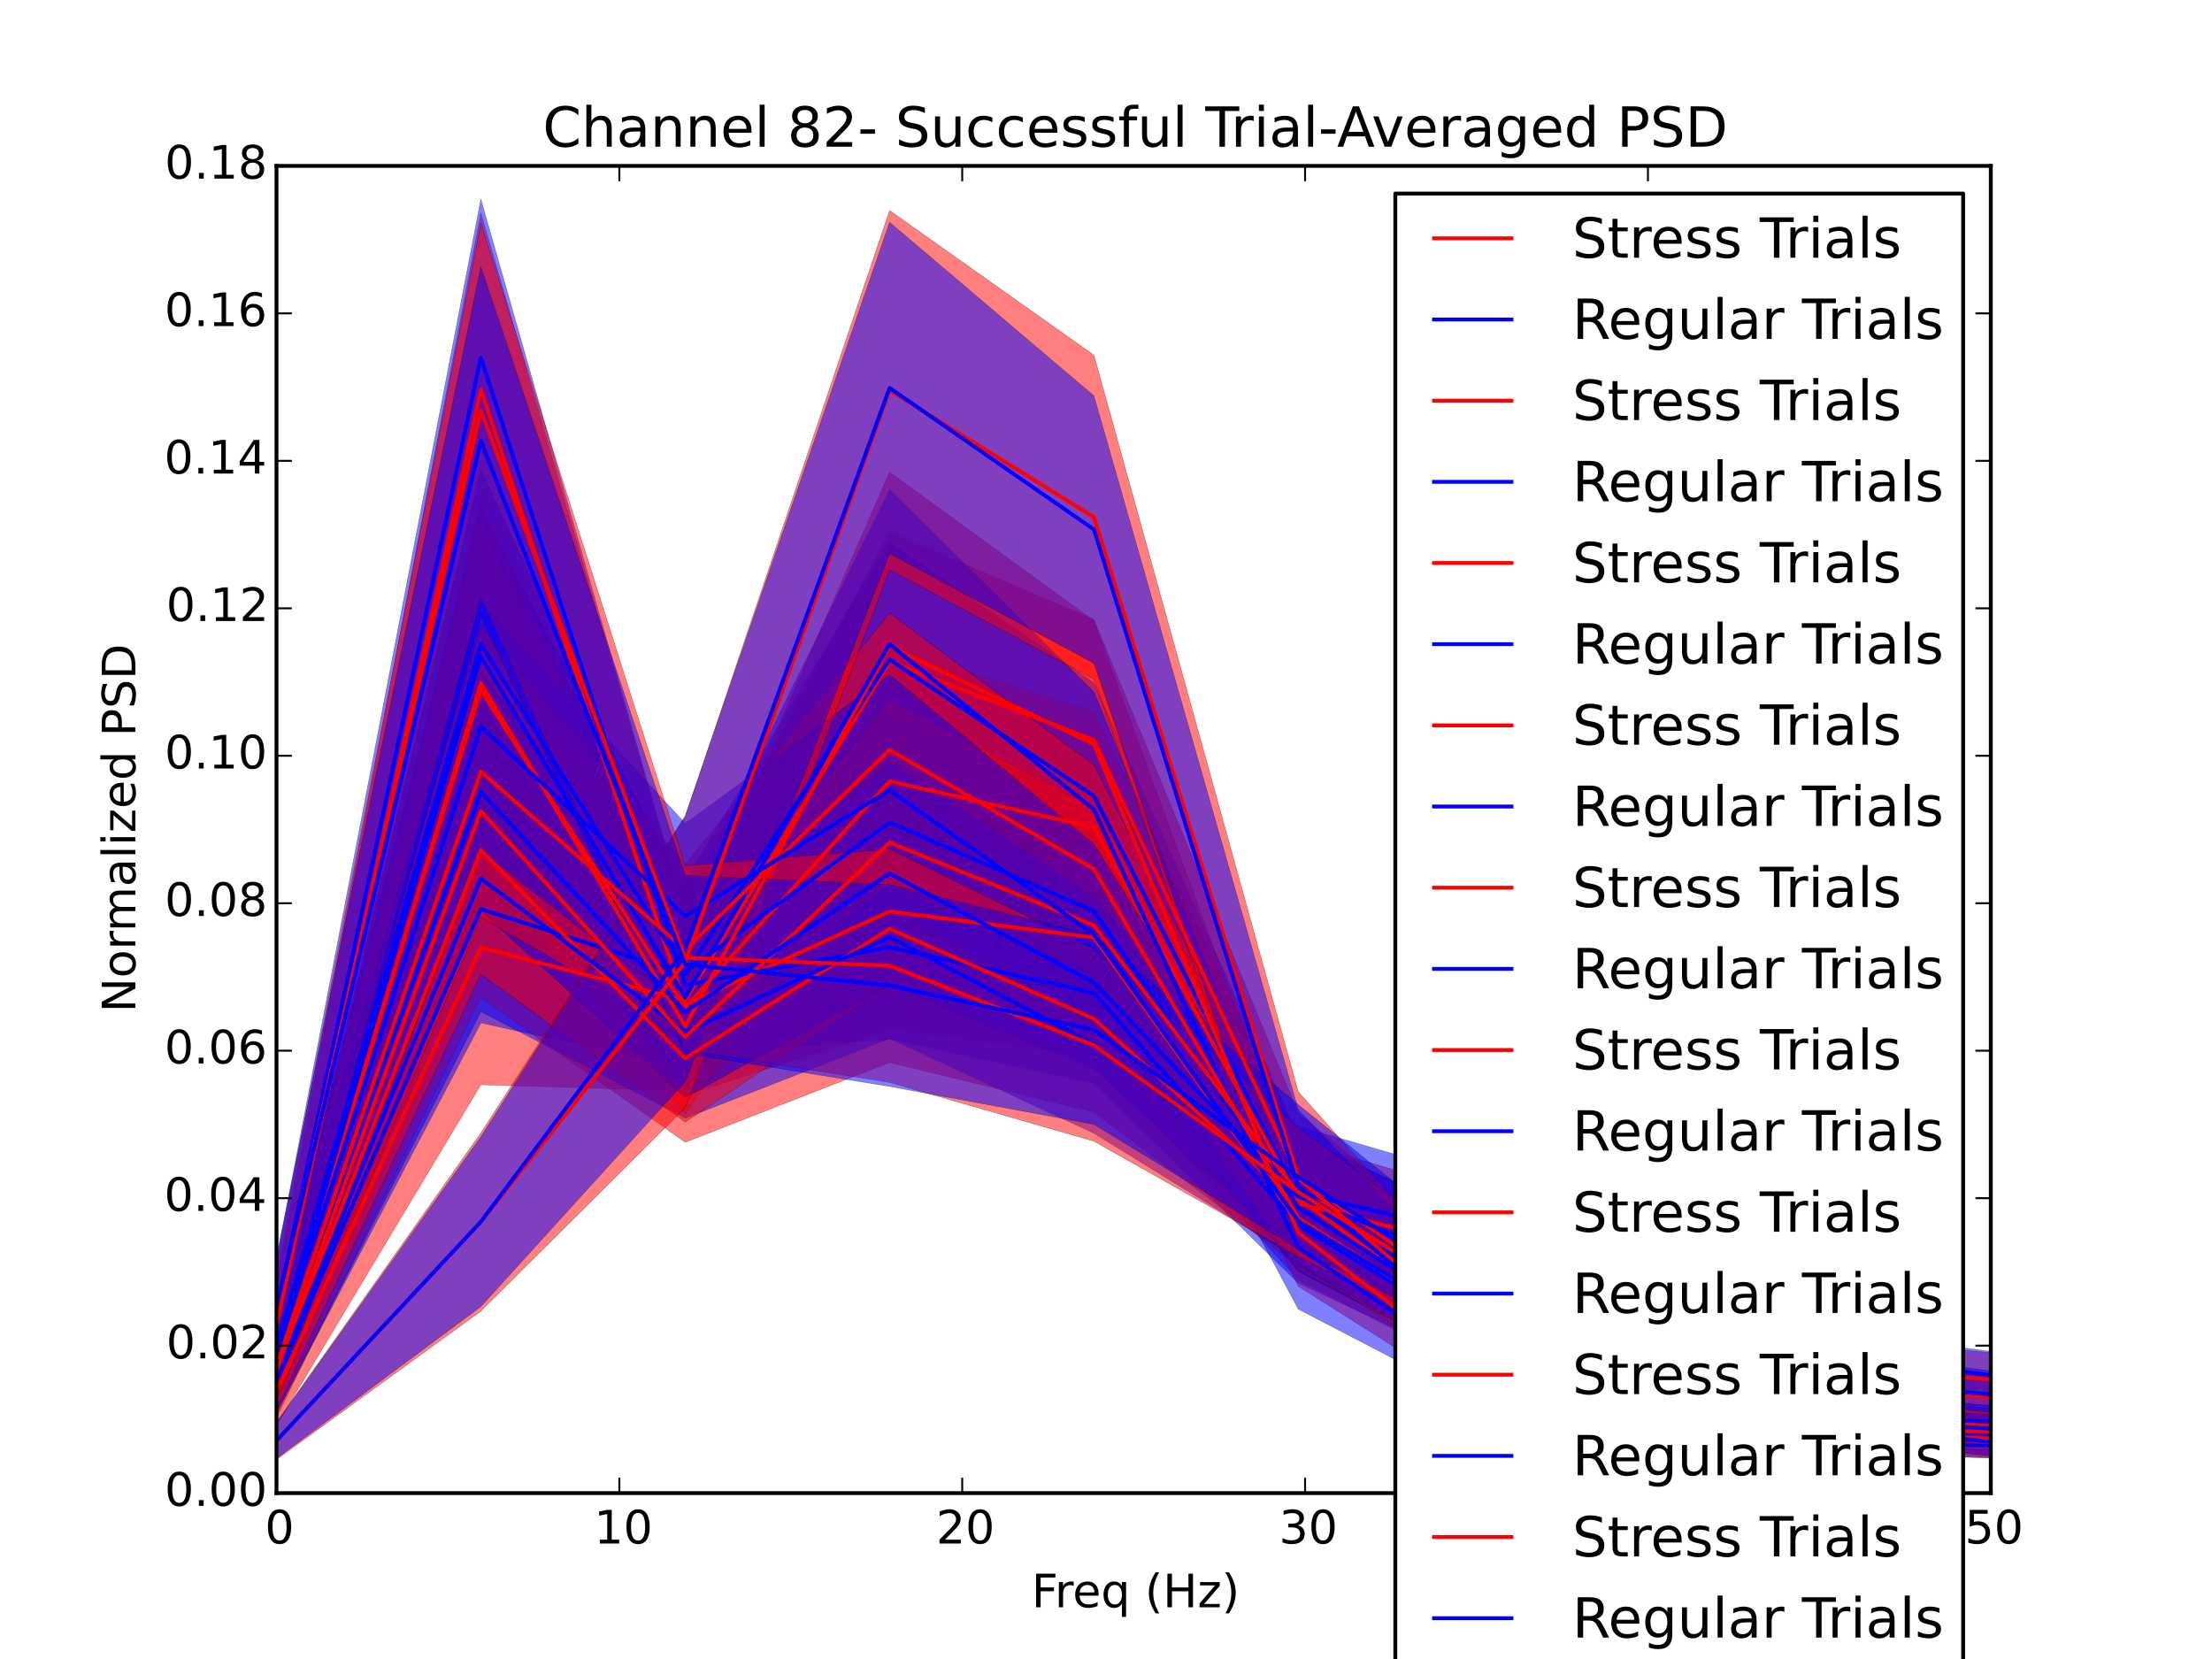 <?xml version="1.0" encoding="utf-8" standalone="no"?>
<!DOCTYPE svg PUBLIC "-//W3C//DTD SVG 1.1//EN"
  "http://www.w3.org/Graphics/SVG/1.1/DTD/svg11.dtd">
<!-- Created with matplotlib (http://matplotlib.org/) -->
<svg height="432pt" version="1.1" viewBox="0 0 576 432" width="576pt" xmlns="http://www.w3.org/2000/svg" xmlns:xlink="http://www.w3.org/1999/xlink">
 <defs>
  <style type="text/css">
*{stroke-linecap:butt;stroke-linejoin:round;}
  </style>
 </defs>
 <g id="figure_1">
  <g id="patch_1">
   <path d="
M0 432
L576 432
L576 0
L0 0
z
" style="fill:#ffffff;"/>
  </g>
  <g id="axes_1">
   <g id="patch_2">
    <path d="
M72 388.8
L518.4 388.8
L518.4 43.2
L72 43.2
z
" style="fill:#ffffff;"/>
   </g>
   <g id="PolyCollection_1">
    <defs>
     <path d="
M72 -78.69
L72 -60.844
L125.215 -149.54
L178.43 -147.908
L231.645 -225.982
L284.86 -207.926
L338.075 -108.765
L391.29 -77.399
L444.505 -68.089
L497.72 -58.575
L550.935 -55.091
L604.15 -59.646
L657.365 -51.731
L710.58 -47.872
L763.795 -46.912
L817.01 -46.275
L870.225 -45.925
L923.44 -45.447
L976.655 -45.222
L1029.87 -44.908
L1083.09 -44.748
L1136.3 -44.606
L1189.52 -44.507
L1242.73 -44.415
L1295.95 -44.264
L1349.16 -44.132
L1402.38 -44.066
L1455.59 -44.007
L1508.81 -43.943
L1562.02 -43.871
L1615.24 -44.119
L1615.24 -44.748
L1615.24 -44.748
L1562.02 -44.433
L1508.81 -44.554
L1455.59 -44.641
L1402.38 -44.803
L1349.16 -44.933
L1295.95 -44.97
L1242.73 -45.17
L1189.52 -45.361
L1136.3 -45.516
L1083.09 -45.71
L1029.87 -46.066
L976.655 -46.481
L923.44 -46.912
L870.225 -47.517
L817.01 -48.398
L763.795 -49.335
L710.58 -50.606
L657.365 -56.543
L604.15 -68.809
L550.935 -61.617
L497.72 -68.391
L444.505 -84.947
L391.29 -98.243
L338.075 -142.192
L284.86 -270.669
L231.645 -293.451
L178.43 -194.905
L125.215 -220.997
L72 -78.69
z
" id="m89fdac9692" style="stroke:#000000;stroke-opacity:0.5;stroke-width:0.1;"/>
    </defs>
    <g clip-path="url(#p7ff5b81e1d)">
     <use style="fill:#ff0000;fill-opacity:0.5;stroke:#000000;stroke-opacity:0.5;stroke-width:0.1;" x="0.0" xlink:href="#m89fdac9692" y="432.0"/>
    </g>
   </g>
   <g id="PolyCollection_2">
    <defs>
     <path d="
M72 -81.235
L72 -64.08
L125.215 -165.655
L178.43 -153.831
L231.645 -229.681
L284.86 -195.214
L338.075 -104.456
L391.29 -78.299
L444.505 -68.994
L497.72 -58.418
L550.935 -55.31
L604.15 -60.046
L657.365 -52.168
L710.58 -47.973
L763.795 -47.043
L817.01 -46.493
L870.225 -46.015
L923.44 -45.593
L976.655 -45.199
L1029.87 -44.99
L1083.09 -44.742
L1136.3 -44.7
L1189.52 -44.527
L1242.73 -44.422
L1295.95 -44.35
L1349.16 -44.206
L1402.38 -44.149
L1455.59 -44.092
L1508.81 -43.986
L1562.02 -43.926
L1615.24 -44.2
L1615.24 -44.805
L1615.24 -44.805
L1562.02 -44.448
L1508.81 -44.527
L1455.59 -44.678
L1402.38 -44.778
L1349.16 -44.938
L1295.95 -45.065
L1242.73 -45.186
L1189.52 -45.379
L1136.3 -45.657
L1083.09 -45.958
L1029.87 -46.13
L976.655 -46.458
L923.44 -47.038
L870.225 -47.669
L817.01 -48.49
L763.795 -49.529
L710.58 -50.739
L657.365 -56.511
L604.15 -68.412
L550.935 -61.809
L497.72 -67.433
L444.505 -82.561
L391.29 -96.546
L338.075 -136.213
L284.86 -254.21
L231.645 -290.851
L178.43 -202.726
L125.215 -224.931
L72 -81.235
z
" id="mb9a5a124b6" style="stroke:#000000;stroke-opacity:0.5;stroke-width:0.1;"/>
    </defs>
    <g clip-path="url(#p7ff5b81e1d)">
     <use style="fill:#0000ff;fill-opacity:0.5;stroke:#000000;stroke-opacity:0.5;stroke-width:0.1;" x="0.0" xlink:href="#mb9a5a124b6" y="432.0"/>
    </g>
   </g>
   <g id="PolyCollection_3">
    <defs>
     <path d="
M72 -99.059
L72 -74.476
L125.215 -284.545
L178.43 -146.802
L231.645 -163.85
L284.86 -156.885
L338.075 -98.731
L391.29 -71.049
L444.505 -60.472
L497.72 -54.784
L550.935 -53.298
L604.15 -54.693
L657.365 -50.422
L710.58 -48.082
L763.795 -47.16
L817.01 -46.362
L870.225 -45.882
L923.44 -45.525
L976.655 -45.199
L1029.87 -44.977
L1083.09 -44.729
L1136.3 -44.543
L1189.52 -44.465
L1242.73 -44.316
L1295.95 -44.212
L1349.16 -44.054
L1402.38 -43.996
L1455.59 -43.922
L1508.81 -43.862
L1562.02 -43.81
L1615.24 -43.843
L1615.24 -44.325
L1615.24 -44.325
L1562.02 -44.209
L1508.81 -44.315
L1455.59 -44.428
L1402.38 -44.496
L1349.16 -44.68
L1295.95 -44.815
L1242.73 -44.996
L1189.52 -45.196
L1136.3 -45.456
L1083.09 -45.733
L1029.87 -46.164
L976.655 -46.623
L923.44 -47.258
L870.225 -47.917
L817.01 -48.821
L763.795 -50.153
L710.58 -51.53
L657.365 -54.905
L604.15 -60.836
L550.935 -58.929
L497.72 -61.653
L444.505 -70.18
L391.29 -88.768
L338.075 -128.5
L284.86 -218.833
L231.645 -225.428
L178.43 -193.795
L125.215 -376.504
L72 -99.059
z
" id="mff8742d6b4" style="stroke:#000000;stroke-opacity:0.5;stroke-width:0.1;"/>
    </defs>
    <g clip-path="url(#p7ff5b81e1d)">
     <use style="fill:#ff0000;fill-opacity:0.5;stroke:#000000;stroke-opacity:0.5;stroke-width:0.1;" x="0.0" xlink:href="#mff8742d6b4" y="432.0"/>
    </g>
   </g>
   <g id="PolyCollection_4">
    <defs>
     <path d="
M72 -104.045
L72 -77.541
L125.215 -297.588
L178.43 -157.163
L231.645 -161.406
L284.86 -149.868
L338.075 -97.876
L391.29 -72.977
L444.505 -61.277
L497.72 -55.968
L550.935 -53.618
L604.15 -54.766
L657.365 -50.795
L710.58 -48.371
L763.795 -47.347
L817.01 -46.502
L870.225 -45.929
L923.44 -45.614
L976.655 -45.397
L1029.87 -45.09
L1083.09 -44.825
L1136.3 -44.671
L1189.52 -44.502
L1242.73 -44.283
L1295.95 -44.165
L1349.16 -44.066
L1402.38 -44.03
L1455.59 -43.962
L1508.81 -43.876
L1562.02 -43.827
L1615.24 -43.903
L1615.24 -44.34
L1615.24 -44.34
L1562.02 -44.289
L1508.81 -44.387
L1455.59 -44.449
L1402.38 -44.526
L1349.16 -44.665
L1295.95 -44.846
L1242.73 -45.084
L1189.52 -45.202
L1136.3 -45.457
L1083.09 -45.693
L1029.87 -46.057
L976.655 -46.563
L923.44 -47.377
L870.225 -48.096
L817.01 -49.161
L763.795 -50.51
L710.58 -52.062
L657.365 -55.776
L604.15 -61.916
L550.935 -60.452
L497.72 -63.36
L444.505 -72.293
L391.29 -87.918
L338.075 -128.067
L284.86 -197.104
L231.645 -209.272
L178.43 -193.875
L125.215 -380.134
L72 -104.045
z
" id="mf95468e9bf" style="stroke:#000000;stroke-opacity:0.5;stroke-width:0.1;"/>
    </defs>
    <g clip-path="url(#p7ff5b81e1d)">
     <use style="fill:#0000ff;fill-opacity:0.5;stroke:#000000;stroke-opacity:0.5;stroke-width:0.1;" x="0.0" xlink:href="#mf95468e9bf" y="432.0"/>
    </g>
   </g>
   <g id="PolyCollection_5">
    <defs>
     <path d="
M72 -85.531
L72 -62.854
L125.215 -172.196
L178.43 -134.556
L231.645 -155.336
L284.86 -142.377
L338.075 -102.374
L391.29 -91.353
L444.505 -78.291
L497.72 -67.189
L550.935 -63.551
L604.15 -62.7
L657.365 -59.621
L710.58 -57.938
L763.795 -56.762
L817.01 -55.996
L870.225 -54.334
L923.44 -53.611
L976.655 -52.659
L1029.87 -51.435
L1083.09 -50.954
L1136.3 -50.615
L1189.52 -49.62
L1242.73 -48.944
L1295.95 -48.853
L1349.16 -48.463
L1402.38 -48.094
L1455.59 -47.731
L1508.81 -47.491
L1562.02 -47.189
L1615.24 -46.975
L1615.24 -49.711
L1615.24 -49.711
L1562.02 -50.294
L1508.81 -51.269
L1455.59 -51.577
L1402.38 -51.754
L1349.16 -52.459
L1295.95 -53.426
L1242.73 -54.372
L1189.52 -54.832
L1136.3 -55.671
L1083.09 -56.675
L1029.87 -58
L976.655 -58.887
L923.44 -59.947
L870.225 -61.769
L817.01 -63.535
L763.795 -65.524
L710.58 -67.049
L657.365 -70.144
L604.15 -76.85
L550.935 -76.821
L497.72 -81.633
L444.505 -99.261
L391.29 -118.978
L338.075 -134.792
L284.86 -191.035
L231.645 -224.96
L178.43 -178.268
L125.215 -249.089
L72 -85.531
z
" id="m2c2645dd81" style="stroke:#000000;stroke-opacity:0.5;stroke-width:0.1;"/>
    </defs>
    <g clip-path="url(#p7ff5b81e1d)">
     <use style="fill:#ff0000;fill-opacity:0.5;stroke:#000000;stroke-opacity:0.5;stroke-width:0.1;" x="0.0" xlink:href="#m2c2645dd81" y="432.0"/>
    </g>
   </g>
   <g id="PolyCollection_6">
    <defs>
     <path d="
M72 -83.225
L72 -63.886
L125.215 -168.583
L178.43 -140.833
L231.645 -161.566
L284.86 -136.894
L338.075 -104.074
L391.29 -94.373
L444.505 -80.041
L497.72 -70.007
L550.935 -64.163
L604.15 -63.291
L657.365 -60.069
L710.58 -57.949
L763.795 -56.87
L817.01 -55.504
L870.225 -54.408
L923.44 -53.663
L976.655 -52.282
L1029.87 -51.56
L1083.09 -50.912
L1136.3 -50.141
L1189.52 -50.017
L1242.73 -49.694
L1295.95 -49.043
L1349.16 -48.704
L1402.38 -48.343
L1455.59 -47.936
L1508.81 -47.417
L1562.02 -47.045
L1615.24 -47.017
L1615.24 -49.493
L1615.24 -49.493
L1562.02 -50.072
L1508.81 -50.614
L1455.59 -50.901
L1402.38 -51.736
L1349.16 -52.636
L1295.95 -53.226
L1242.73 -53.807
L1189.52 -54.346
L1136.3 -55.281
L1083.09 -56.294
L1029.87 -57.249
L976.655 -58.5
L923.44 -59.782
L870.225 -61.736
L817.01 -62.871
L763.795 -64.735
L710.58 -66.585
L657.365 -70.479
L604.15 -76.674
L550.935 -75.844
L497.72 -82.782
L444.505 -102.382
L391.29 -123.243
L338.075 -138.747
L284.86 -183.259
L231.645 -214.462
L178.43 -185.69
L125.215 -237.937
L72 -83.225
z
" id="m937d7405f3" style="stroke:#000000;stroke-opacity:0.5;stroke-width:0.1;"/>
    </defs>
    <g clip-path="url(#p7ff5b81e1d)">
     <use style="fill:#0000ff;fill-opacity:0.5;stroke:#000000;stroke-opacity:0.5;stroke-width:0.1;" x="0.0" xlink:href="#m937d7405f3" y="432.0"/>
    </g>
   </g>
   <g id="PolyCollection_7">
    <defs>
     <path d="
M72 -91.893
L72 -67.602
L125.215 -211.95
L178.43 -144.987
L231.645 -193.566
L284.86 -186.474
L338.075 -103.965
L391.29 -72.742
L444.505 -61.742
L497.72 -56.72
L550.935 -54.63
L604.15 -57.066
L657.365 -51.97
L710.58 -49.19
L763.795 -48.092
L817.01 -47.633
L870.225 -46.946
L923.44 -46.201
L976.655 -45.973
L1029.87 -45.709
L1083.09 -45.292
L1136.3 -45.011
L1189.52 -44.92
L1242.73 -44.745
L1295.95 -44.658
L1349.16 -44.549
L1402.38 -44.416
L1455.59 -44.366
L1508.81 -44.285
L1562.02 -44.169
L1615.24 -44.235
L1615.24 -44.987
L1615.24 -44.987
L1562.02 -44.832
L1508.81 -44.991
L1455.59 -45.153
L1402.38 -45.244
L1349.16 -45.422
L1295.95 -45.551
L1242.73 -45.758
L1189.52 -46.193
L1136.3 -46.441
L1083.09 -46.871
L1029.87 -47.268
L976.655 -47.824
L923.44 -48.494
L870.225 -49.263
L817.01 -50.295
L763.795 -51.364
L710.58 -53.112
L657.365 -56.962
L604.15 -64.715
L550.935 -61.045
L497.72 -63.003
L444.505 -71.222
L391.29 -89.549
L338.075 -135.879
L284.86 -246.605
L231.645 -263.503
L178.43 -194.297
L125.215 -292.423
L72 -91.893
z
" id="m6c3f9d1340" style="stroke:#000000;stroke-opacity:0.5;stroke-width:0.1;"/>
    </defs>
    <g clip-path="url(#p7ff5b81e1d)">
     <use style="fill:#ff0000;fill-opacity:0.5;stroke:#000000;stroke-opacity:0.5;stroke-width:0.1;" x="0.0" xlink:href="#m6c3f9d1340" y="432.0"/>
    </g>
   </g>
   <g id="PolyCollection_8">
    <defs>
     <path d="
M72 -93.28
L72 -70.046
L125.215 -229.569
L178.43 -157.048
L231.645 -188.849
L284.86 -167.287
L338.075 -101.629
L391.29 -75.274
L444.505 -63.468
L497.72 -57.117
L550.935 -55.455
L604.15 -58.917
L657.365 -53.121
L710.58 -49.68
L763.795 -48.522
L817.01 -47.67
L870.225 -46.954
L923.44 -46.56
L976.655 -46.099
L1029.87 -45.767
L1083.09 -45.558
L1136.3 -45.416
L1189.52 -45.108
L1242.73 -44.919
L1295.95 -44.752
L1349.16 -44.617
L1402.38 -44.516
L1455.59 -44.441
L1508.81 -44.385
L1562.02 -44.257
L1615.24 -44.328
L1615.24 -45.078
L1615.24 -45.078
L1562.02 -44.913
L1508.81 -45.035
L1455.59 -45.177
L1402.38 -45.246
L1349.16 -45.429
L1295.95 -45.631
L1242.73 -45.893
L1189.52 -46.281
L1136.3 -46.563
L1083.09 -46.833
L1029.87 -47.276
L976.655 -47.988
L923.44 -48.391
L870.225 -49.344
L817.01 -50.675
L763.795 -51.965
L710.58 -53.504
L657.365 -58.365
L604.15 -67.635
L550.935 -62.649
L497.72 -64.783
L444.505 -73.496
L391.29 -91.298
L338.075 -133.635
L284.86 -222.149
L231.645 -246.864
L178.43 -200.778
L125.215 -298.978
L72 -93.28
z
" id="m475a6b1441" style="stroke:#000000;stroke-opacity:0.5;stroke-width:0.1;"/>
    </defs>
    <g clip-path="url(#p7ff5b81e1d)">
     <use style="fill:#0000ff;fill-opacity:0.5;stroke:#000000;stroke-opacity:0.5;stroke-width:0.1;" x="0.0" xlink:href="#m475a6b1441" y="432.0"/>
    </g>
   </g>
   <g id="PolyCollection_9">
    <defs>
     <path d="
M72 -87.443
L72 -66.253
L125.215 -207.147
L178.43 -142.156
L231.645 -218.344
L284.86 -205.983
L338.075 -97.063
L391.29 -63.386
L444.505 -56.688
L497.72 -53.084
L550.935 -51.072
L604.15 -53.562
L657.365 -49.462
L710.58 -47.289
L763.795 -46.477
L817.01 -45.906
L870.225 -45.382
L923.44 -45.12
L976.655 -45.002
L1029.87 -44.746
L1083.09 -44.479
L1136.3 -44.339
L1189.52 -44.276
L1242.73 -44.185
L1295.95 -44.121
L1349.16 -44.049
L1402.38 -44.005
L1455.59 -43.935
L1508.81 -43.843
L1562.02 -43.809
L1615.24 -43.922
L1615.24 -44.508
L1615.24 -44.508
L1562.02 -44.387
L1508.81 -44.427
L1455.59 -44.476
L1402.38 -44.556
L1349.16 -44.733
L1295.95 -44.863
L1242.73 -45.048
L1189.52 -45.206
L1136.3 -45.416
L1083.09 -45.715
L1029.87 -46.008
L976.655 -46.36
L923.44 -46.817
L870.225 -47.067
L817.01 -47.672
L763.795 -48.738
L710.58 -49.843
L657.365 -53.731
L604.15 -61.191
L550.935 -56.844
L497.72 -59.057
L444.505 -64.548
L391.29 -76.117
L338.075 -124.947
L284.86 -270.365
L231.645 -309.063
L178.43 -187.367
L125.215 -301.136
L72 -87.443
z
" id="ma83686b15b" style="stroke:#000000;stroke-opacity:0.5;stroke-width:0.1;"/>
    </defs>
    <g clip-path="url(#p7ff5b81e1d)">
     <use style="fill:#ff0000;fill-opacity:0.5;stroke:#000000;stroke-opacity:0.5;stroke-width:0.1;" x="0.0" xlink:href="#ma83686b15b" y="432.0"/>
    </g>
   </g>
   <g id="PolyCollection_10">
    <defs>
     <path d="
M72 -89.817
L72 -67.936
L125.215 -212.503
L178.43 -148.234
L231.645 -223.974
L284.86 -190.61
L338.075 -91.104
L391.29 -63.458
L444.505 -56.802
L497.72 -52.924
L550.935 -51.702
L604.15 -54.479
L657.365 -49.832
L710.58 -47.035
L763.795 -46.444
L817.01 -45.979
L870.225 -45.533
L923.44 -45.2
L976.655 -44.9
L1029.87 -44.734
L1083.09 -44.549
L1136.3 -44.453
L1189.52 -44.362
L1242.73 -44.174
L1295.95 -44.04
L1349.16 -44.024
L1402.38 -44.014
L1455.59 -43.958
L1508.81 -43.878
L1562.02 -43.802
L1615.24 -43.944
L1615.24 -44.549
L1615.24 -44.549
L1562.02 -44.393
L1508.81 -44.376
L1455.59 -44.485
L1402.38 -44.548
L1349.16 -44.621
L1295.95 -44.806
L1242.73 -45.02
L1189.52 -45.273
L1136.3 -45.454
L1083.09 -45.588
L1029.87 -45.751
L976.655 -46.049
L923.44 -46.556
L870.225 -47.14
L817.01 -47.905
L763.795 -48.796
L710.58 -50.285
L657.365 -53.969
L604.15 -60.982
L550.935 -57.406
L497.72 -59.227
L444.505 -66.308
L391.29 -79.008
L338.075 -123.174
L284.86 -251.766
L231.645 -304.551
L178.43 -196.243
L125.215 -309.642
L72 -89.817
z
" id="mcec1bd5d18" style="stroke:#000000;stroke-opacity:0.5;stroke-width:0.1;"/>
    </defs>
    <g clip-path="url(#p7ff5b81e1d)">
     <use style="fill:#0000ff;fill-opacity:0.5;stroke:#000000;stroke-opacity:0.5;stroke-width:0.1;" x="0.0" xlink:href="#mcec1bd5d18" y="432.0"/>
    </g>
   </g>
   <g id="PolyCollection_11">
    <defs>
     <path d="
M72 -84.877
L72 -64.983
L125.215 -178.317
L178.43 -139.803
L231.645 -175.69
L284.86 -160.356
L338.075 -106.159
L391.29 -85.506
L444.505 -72.392
L497.72 -63.835
L550.935 -60.317
L604.15 -61.132
L657.365 -56.4
L710.58 -53.706
L763.795 -52.223
L817.01 -50.811
L870.225 -49.387
L923.44 -49.037
L976.655 -48.325
L1029.87 -47.337
L1083.09 -46.848
L1136.3 -46.431
L1189.52 -46.137
L1242.73 -45.899
L1295.95 -45.785
L1349.16 -45.516
L1402.38 -45.277
L1455.59 -45.176
L1508.81 -45.069
L1562.02 -44.903
L1615.24 -44.977
L1615.24 -46.101
L1615.24 -46.101
L1562.02 -46.087
L1508.81 -46.238
L1455.59 -46.572
L1402.38 -46.743
L1349.16 -47.017
L1295.95 -47.495
L1242.73 -47.617
L1189.52 -47.954
L1136.3 -48.636
L1083.09 -49.346
L1029.87 -50.424
L976.655 -51.261
L923.44 -52.535
L870.225 -53.799
L817.01 -55.285
L763.795 -57.676
L710.58 -59.751
L657.365 -64.51
L604.15 -72.626
L550.935 -70.487
L497.72 -75.945
L444.505 -89.312
L391.29 -110.479
L338.075 -136.305
L284.86 -221.663
L231.645 -249.498
L178.43 -184.144
L125.215 -263.262
L72 -84.877
z
" id="m5f67365e03" style="stroke:#000000;stroke-opacity:0.5;stroke-width:0.1;"/>
    </defs>
    <g clip-path="url(#p7ff5b81e1d)">
     <use style="fill:#ff0000;fill-opacity:0.5;stroke:#000000;stroke-opacity:0.5;stroke-width:0.1;" x="0.0" xlink:href="#m5f67365e03" y="432.0"/>
    </g>
   </g>
   <g id="PolyCollection_12">
    <defs>
     <path d="
M72 -86.923
L72 -68.417
L125.215 -194.776
L178.43 -146.215
L231.645 -175.501
L284.86 -153.685
L338.075 -104.999
L391.29 -87.249
L444.505 -73.703
L497.72 -63.915
L550.935 -60.79
L604.15 -62.754
L657.365 -57.044
L710.58 -53.996
L763.795 -52.437
L817.01 -51.252
L870.225 -49.925
L923.44 -49.067
L976.655 -48.275
L1029.87 -47.375
L1083.09 -46.981
L1136.3 -46.692
L1189.52 -46.416
L1242.73 -46.223
L1295.95 -46.041
L1349.16 -45.672
L1402.38 -45.587
L1455.59 -45.355
L1508.81 -45.159
L1562.02 -44.989
L1615.24 -45.097
L1615.24 -46.464
L1615.24 -46.464
L1562.02 -46.367
L1508.81 -46.574
L1455.59 -46.795
L1402.38 -47.07
L1349.16 -47.379
L1295.95 -47.587
L1242.73 -47.995
L1189.52 -48.388
L1136.3 -48.867
L1083.09 -49.732
L1029.87 -50.377
L976.655 -51.715
L923.44 -53.589
L870.225 -54.648
L817.01 -55.942
L763.795 -58.229
L710.58 -60.461
L657.365 -65.271
L604.15 -74.23
L550.935 -70.759
L497.72 -77.69
L444.505 -91.726
L391.29 -111.275
L338.075 -135.901
L284.86 -198.519
L231.645 -233.593
L178.43 -190.825
L125.215 -256.701
L72 -86.923
z
" id="m63226e0f14" style="stroke:#000000;stroke-opacity:0.5;stroke-width:0.1;"/>
    </defs>
    <g clip-path="url(#p7ff5b81e1d)">
     <use style="fill:#0000ff;fill-opacity:0.5;stroke:#000000;stroke-opacity:0.5;stroke-width:0.1;" x="0.0" xlink:href="#m63226e0f14" y="432.0"/>
    </g>
   </g>
   <g id="PolyCollection_13">
    <defs>
     <path d="
M72 -86.184
L72 -67.209
L125.215 -193.184
L178.43 -162.378
L231.645 -201.14
L284.86 -178.537
L338.075 -101.221
L391.29 -73.468
L444.505 -63.397
L497.72 -57.834
L550.935 -55.481
L604.15 -58.433
L657.365 -53.684
L710.58 -50.721
L763.795 -49.267
L817.01 -48.663
L870.225 -48.06
L923.44 -47.509
L976.655 -46.94
L1029.87 -46.418
L1083.09 -46.323
L1136.3 -46.012
L1189.52 -45.84
L1242.73 -45.589
L1295.95 -45.332
L1349.16 -45.243
L1402.38 -45.074
L1455.59 -44.951
L1508.81 -44.798
L1562.02 -44.707
L1615.24 -44.764
L1615.24 -45.745
L1615.24 -45.745
L1562.02 -45.845
L1508.81 -45.999
L1455.59 -46.113
L1402.38 -46.277
L1349.16 -46.425
L1295.95 -46.624
L1242.73 -47.029
L1189.52 -47.401
L1136.3 -47.741
L1083.09 -48.002
L1029.87 -48.557
L976.655 -49.345
L923.44 -50.186
L870.225 -51.079
L817.01 -51.954
L763.795 -53.434
L710.58 -54.955
L657.365 -59.403
L604.15 -66.789
L550.935 -62.959
L497.72 -65.754
L444.505 -73.504
L391.29 -87.884
L338.075 -128.491
L284.86 -232.83
L231.645 -272.331
L178.43 -206.992
L125.215 -268.942
L72 -86.184
z
" id="m023a4f4875" style="stroke:#000000;stroke-opacity:0.5;stroke-width:0.1;"/>
    </defs>
    <g clip-path="url(#p7ff5b81e1d)">
     <use style="fill:#ff0000;fill-opacity:0.5;stroke:#000000;stroke-opacity:0.5;stroke-width:0.1;" x="0.0" xlink:href="#m023a4f4875" y="432.0"/>
    </g>
   </g>
   <g id="PolyCollection_14">
    <defs>
     <path d="
M72 -90.741
L72 -67.906
L125.215 -210.314
L178.43 -169.223
L231.645 -196.072
L284.86 -165.18
L338.075 -100.966
L391.29 -73.231
L444.505 -63.505
L497.72 -57.992
L550.935 -56.921
L604.15 -59.127
L657.365 -53.742
L710.58 -50.932
L763.795 -49.801
L817.01 -48.549
L870.225 -48.064
L923.44 -47.524
L976.655 -46.819
L1029.87 -46.583
L1083.09 -46.229
L1136.3 -45.933
L1189.52 -45.743
L1242.73 -45.488
L1295.95 -45.306
L1349.16 -45.223
L1402.38 -45.052
L1455.59 -44.922
L1508.81 -44.745
L1562.02 -44.64
L1615.24 -44.765
L1615.24 -45.645
L1615.24 -45.645
L1562.02 -45.637
L1508.81 -45.942
L1455.59 -46.016
L1402.38 -46.23
L1349.16 -46.318
L1295.95 -46.568
L1242.73 -46.971
L1189.52 -47.427
L1136.3 -47.836
L1083.09 -48.292
L1029.87 -48.706
L976.655 -49.296
L923.44 -50.068
L870.225 -50.871
L817.01 -51.927
L763.795 -53.132
L710.58 -54.8
L657.365 -59.164
L604.15 -68.391
L550.935 -64.106
L497.72 -67.325
L444.505 -75.055
L391.29 -90.797
L338.075 -127.103
L284.86 -212.189
L231.645 -256.375
L178.43 -217.578
L125.215 -275.272
L72 -90.741
z
" id="m236a0ea313" style="stroke:#000000;stroke-opacity:0.5;stroke-width:0.1;"/>
    </defs>
    <g clip-path="url(#p7ff5b81e1d)">
     <use style="fill:#0000ff;fill-opacity:0.5;stroke:#000000;stroke-opacity:0.5;stroke-width:0.1;" x="0.0" xlink:href="#m236a0ea313" y="432.0"/>
    </g>
   </g>
   <g id="PolyCollection_15">
    <defs>
     <path d="
M72 -61.661
L72 -51.907
L125.215 -90.588
L178.43 -143.551
L231.645 -283.62
L284.86 -255.117
L338.075 -102.79
L391.29 -69.666
L444.505 -63.844
L497.72 -54.425
L550.935 -49.93
L604.15 -48.931
L657.365 -47.016
L710.58 -45.859
L763.795 -45.312
L817.01 -44.854
L870.225 -44.598
L923.44 -44.472
L976.655 -44.235
L1029.87 -44.148
L1083.09 -44.098
L1136.3 -44.031
L1189.52 -43.944
L1242.73 -43.834
L1295.95 -43.815
L1349.16 -43.789
L1402.38 -43.71
L1455.59 -43.648
L1508.81 -43.604
L1562.02 -43.586
L1615.24 -43.609
L1615.24 -44.026
L1615.24 -44.026
L1562.02 -44.052
L1508.81 -44.151
L1455.59 -44.232
L1402.38 -44.306
L1349.16 -44.366
L1295.95 -44.519
L1242.73 -44.702
L1189.52 -44.722
L1136.3 -44.828
L1083.09 -44.974
L1029.87 -45.232
L976.655 -45.373
L923.44 -45.611
L870.225 -45.972
L817.01 -46.48
L763.795 -47.17
L710.58 -48.207
L657.365 -49.891
L604.15 -53.214
L550.935 -54.596
L497.72 -63.724
L444.505 -75.578
L391.29 -87.902
L338.075 -147.703
L284.86 -339.524
L231.645 -377.199
L178.43 -219.289
L125.215 -136.995
L72 -61.661
z
" id="m9ee7a3198c" style="stroke:#000000;stroke-opacity:0.5;stroke-width:0.1;"/>
    </defs>
    <g clip-path="url(#p7ff5b81e1d)">
     <use style="fill:#ff0000;fill-opacity:0.5;stroke:#000000;stroke-opacity:0.5;stroke-width:0.1;" x="0.0" xlink:href="#m9ee7a3198c" y="432.0"/>
    </g>
   </g>
   <g id="PolyCollection_16">
    <defs>
     <path d="
M72 -61.54
L72 -52.22
L125.215 -91.773
L178.43 -150.358
L231.645 -287.85
L284.86 -259.303
L338.075 -102.76
L391.29 -71.077
L444.505 -64.25
L497.72 -54.807
L550.935 -50.18
L604.15 -49.204
L657.365 -46.968
L710.58 -45.823
L763.795 -45.408
L817.01 -45.142
L870.225 -44.755
L923.44 -44.531
L976.655 -44.413
L1029.87 -44.321
L1083.09 -44.172
L1136.3 -44.054
L1189.52 -43.955
L1242.73 -43.884
L1295.95 -43.838
L1349.16 -43.774
L1402.38 -43.742
L1455.59 -43.725
L1508.81 -43.663
L1562.02 -43.616
L1615.24 -43.623
L1615.24 -44.067
L1615.24 -44.067
L1562.02 -44.035
L1508.81 -44.114
L1455.59 -44.186
L1402.38 -44.255
L1349.16 -44.34
L1295.95 -44.411
L1242.73 -44.512
L1189.52 -44.693
L1136.3 -44.907
L1083.09 -45.034
L1029.87 -45.172
L976.655 -45.507
L923.44 -45.809
L870.225 -46.09
L817.01 -46.47
L763.795 -47.115
L710.58 -47.639
L657.365 -49.722
L604.15 -53.456
L550.935 -54.939
L497.72 -63.103
L444.505 -76.009
L391.29 -87.206
L338.075 -142.98
L284.86 -328.919
L231.645 -374.118
L178.43 -219.549
L125.215 -135.968
L72 -61.54
z
" id="m257aecd51b" style="stroke:#000000;stroke-opacity:0.5;stroke-width:0.1;"/>
    </defs>
    <g clip-path="url(#p7ff5b81e1d)">
     <use style="fill:#0000ff;fill-opacity:0.5;stroke:#000000;stroke-opacity:0.5;stroke-width:0.1;" x="0.0" xlink:href="#m257aecd51b" y="432.0"/>
    </g>
   </g>
   <g id="PolyCollection_17">
    <defs>
     <path d="
M72 -102.851
L72 -77.983
L125.215 -276.394
L178.43 -158.666
L231.645 -150.152
L284.86 -134.829
L338.075 -104.803
L391.29 -78.081
L444.505 -63.358
L497.72 -56.415
L550.935 -53.952
L604.15 -54.271
L657.365 -50.7
L710.58 -48.923
L763.795 -47.62
L817.01 -47.257
L870.225 -46.769
L923.44 -46.315
L976.655 -46.018
L1029.87 -45.639
L1083.09 -45.445
L1136.3 -45.186
L1189.52 -45.032
L1242.73 -44.927
L1295.95 -44.712
L1349.16 -44.555
L1402.38 -44.572
L1455.59 -44.43
L1508.81 -44.343
L1562.02 -44.283
L1615.24 -44.237
L1615.24 -44.875
L1615.24 -44.875
L1562.02 -44.913
L1508.81 -45.056
L1455.59 -45.267
L1402.38 -45.402
L1349.16 -45.658
L1295.95 -45.864
L1242.73 -46.104
L1189.52 -46.226
L1136.3 -46.49
L1083.09 -46.756
L1029.87 -47.297
L976.655 -47.922
L923.44 -48.713
L870.225 -49.534
L817.01 -50.291
L763.795 -51.534
L710.58 -53.117
L657.365 -55.56
L604.15 -60.318
L550.935 -60.771
L497.72 -66.321
L444.505 -75.913
L391.29 -99.126
L338.075 -138.335
L284.86 -184.833
L231.645 -210.916
L178.43 -206.548
L125.215 -373.861
L72 -102.851
z
" id="mc3bead0c56" style="stroke:#000000;stroke-opacity:0.5;stroke-width:0.1;"/>
    </defs>
    <g clip-path="url(#p7ff5b81e1d)">
     <use style="fill:#ff0000;fill-opacity:0.5;stroke:#000000;stroke-opacity:0.5;stroke-width:0.1;" x="0.0" xlink:href="#mc3bead0c56" y="432.0"/>
    </g>
   </g>
   <g id="PolyCollection_18">
    <defs>
     <path d="
M72 -104.89
L72 -78.382
L125.215 -271.764
L178.43 -157.745
L231.645 -149.091
L284.86 -139.232
L338.075 -106.755
L391.29 -79.823
L444.505 -64.088
L497.72 -57.242
L550.935 -55.016
L604.15 -54.837
L657.365 -51.391
L710.58 -49.218
L763.795 -48.307
L817.01 -47.637
L870.225 -47.094
L923.44 -46.647
L976.655 -46.307
L1029.87 -45.912
L1083.09 -45.534
L1136.3 -45.382
L1189.52 -45.204
L1242.73 -45.062
L1295.95 -44.862
L1349.16 -44.729
L1402.38 -44.537
L1455.59 -44.462
L1508.81 -44.431
L1562.02 -44.342
L1615.24 -44.353
L1615.24 -44.939
L1615.24 -44.939
L1562.02 -45.081
L1508.81 -45.202
L1455.59 -45.311
L1402.38 -45.558
L1349.16 -45.752
L1295.95 -45.864
L1242.73 -46.215
L1189.52 -46.447
L1136.3 -46.839
L1083.09 -47.136
L1029.87 -47.599
L976.655 -48.191
L923.44 -48.609
L870.225 -49.217
L817.01 -50.125
L763.795 -51.656
L710.58 -53.016
L657.365 -56.439
L604.15 -61.78
L550.935 -61.315
L497.72 -65.031
L444.505 -75.976
L391.29 -101.353
L338.075 -144.335
L284.86 -188.461
L231.645 -201.668
L178.43 -204.039
L125.215 -362.573
L72 -104.89
z
" id="mfa83c13d69" style="stroke:#000000;stroke-opacity:0.5;stroke-width:0.1;"/>
    </defs>
    <g clip-path="url(#p7ff5b81e1d)">
     <use style="fill:#0000ff;fill-opacity:0.5;stroke:#000000;stroke-opacity:0.5;stroke-width:0.1;" x="0.0" xlink:href="#mfa83c13d69" y="432.0"/>
    </g>
   </g>
   <g id="line2d_1">
    <path clip-path="url(#p7ff5b81e1d)" d="
M72 362.233
L125.215 246.732
L178.43 260.594
L231.645 172.284
L284.86 192.702
L338.075 306.522
L391.29 344.179
L444.505 355.482
L497.72 368.517
L550.935 373.646
L577 370.769" style="fill:none;stroke:#ff0000;stroke-linecap:square;"/>
   </g>
   <g id="line2d_2">
    <path clip-path="url(#p7ff5b81e1d)" d="
M72 359.342
L125.215 236.707
L178.43 253.722
L231.645 171.734
L284.86 207.288
L338.075 311.665
L391.29 344.577
L444.505 356.223
L497.72 369.074
L550.935 373.44
L577 370.663" style="fill:none;stroke:#0000ff;stroke-linecap:square;"/>
   </g>
   <g id="line2d_3">
    <path clip-path="url(#p7ff5b81e1d)" d="
M72 345.232
L125.215 101.475
L178.43 261.702
L231.645 237.361
L284.86 244.141
L338.075 318.385
L391.29 352.092
L444.505 366.674
L497.72 373.781
L550.935 375.886
L577 375.078" style="fill:none;stroke:#ff0000;stroke-linecap:square;"/>
   </g>
   <g id="line2d_4">
    <path clip-path="url(#p7ff5b81e1d)" d="
M72 341.207
L125.215 93.139
L178.43 256.481
L231.645 246.661
L284.86 258.514
L338.075 319.029
L391.29 351.553
L444.505 365.215
L497.72 372.336
L550.935 374.965
L577 374.326" style="fill:none;stroke:#0000ff;stroke-linecap:square;"/>
   </g>
   <g id="line2d_5">
    <path clip-path="url(#p7ff5b81e1d)" d="
M72 357.808
L125.215 221.357
L178.43 275.588
L231.645 241.852
L284.86 265.294
L338.075 313.417
L391.29 326.835
L444.505 343.224
L497.72 357.589
L550.935 361.814
L577 362.015" style="fill:none;stroke:#ff0000;stroke-linecap:square;"/>
   </g>
   <g id="line2d_6">
    <path clip-path="url(#p7ff5b81e1d)" d="
M72 358.444
L125.215 228.74
L178.43 268.738
L231.645 243.986
L284.86 271.923
L338.075 310.589
L391.29 323.192
L444.505 340.788
L497.72 355.605
L550.935 361.996
L577 362.007" style="fill:none;stroke:#0000ff;stroke-linecap:square;"/>
   </g>
   <g id="line2d_7">
    <path clip-path="url(#p7ff5b81e1d)" d="
M72 352.252
L125.215 179.813
L178.43 262.358
L231.645 203.466
L284.86 215.461
L338.075 312.078
L391.29 350.855
L444.505 365.518
L497.72 372.138
L550.935 374.162
L577 372.667" style="fill:none;stroke:#ff0000;stroke-linecap:square;"/>
   </g>
   <g id="line2d_8">
    <path clip-path="url(#p7ff5b81e1d)" d="
M72 350.337
L125.215 167.727
L178.43 253.087
L231.645 214.144
L284.86 237.282
L338.075 314.368
L391.29 348.714
L444.505 363.518
L497.72 371.05
L550.935 372.948
L577 370.879" style="fill:none;stroke:#0000ff;stroke-linecap:square;"/>
   </g>
   <g id="line2d_9">
    <path clip-path="url(#p7ff5b81e1d)" d="
M72 355.152
L125.215 177.858
L178.43 267.239
L231.645 168.297
L284.86 193.826
L338.075 320.995
L391.29 362.249
L444.505 371.382
L497.72 375.929
L550.935 378.042
L577 376.368" style="fill:none;stroke:#ff0000;stroke-linecap:square;"/>
   </g>
   <g id="line2d_10">
    <path clip-path="url(#p7ff5b81e1d)" d="
M72 353.123
L125.215 170.927
L178.43 259.762
L231.645 167.737
L284.86 210.812
L338.075 324.861
L391.29 360.767
L444.505 370.445
L497.72 375.924
L550.935 377.446
L577 375.891" style="fill:none;stroke:#0000ff;stroke-linecap:square;"/>
   </g>
   <g id="line2d_11">
    <path clip-path="url(#p7ff5b81e1d)" d="
M72 357.07
L125.215 211.21
L178.43 270.027
L231.645 219.406
L284.86 240.99
L338.075 310.768
L391.29 334.007
L444.505 351.148
L497.72 362.11
L550.935 366.598
L577 365.875" style="fill:none;stroke:#ff0000;stroke-linecap:square;"/>
   </g>
   <g id="line2d_12">
    <path clip-path="url(#p7ff5b81e1d)" d="
M72 354.33
L125.215 206.262
L178.43 263.48
L231.645 227.453
L284.86 255.898
L338.075 311.55
L391.29 332.738
L444.505 349.286
L497.72 361.197
L550.935 366.225
L577 364.895" style="fill:none;stroke:#0000ff;stroke-linecap:square;"/>
   </g>
   <g id="line2d_13">
    <path clip-path="url(#p7ff5b81e1d)" d="
M72 355.303
L125.215 200.937
L178.43 247.315
L231.645 195.265
L284.86 226.317
L338.075 317.144
L391.29 351.324
L444.505 363.549
L497.72 370.206
L550.935 372.78
L577 371.119" style="fill:none;stroke:#ff0000;stroke-linecap:square;"/>
   </g>
   <g id="line2d_14">
    <path clip-path="url(#p7ff5b81e1d)" d="
M72 352.677
L125.215 189.207
L178.43 238.6
L231.645 205.777
L284.86 243.315
L338.075 317.965
L391.29 349.986
L444.505 362.72
L497.72 369.341
L550.935 371.486
L577 369.897" style="fill:none;stroke:#0000ff;stroke-linecap:square;"/>
   </g>
   <g id="line2d_15">
    <path clip-path="url(#p7ff5b81e1d)" d="
M72 375.216
L125.215 318.209
L178.43 250.58
L231.645 101.59
L284.86 134.68
L338.075 306.753
L391.29 353.216
L444.505 362.289
L497.72 372.926
L550.935 379.737
L577 380.32" style="fill:none;stroke:#ff0000;stroke-linecap:square;"/>
   </g>
   <g id="line2d_16">
    <path clip-path="url(#p7ff5b81e1d)" d="
M72 375.12
L125.215 318.129
L178.43 247.047
L231.645 101.016
L284.86 137.889
L338.075 309.13
L391.29 352.859
L444.505 361.871
L497.72 373.045
L550.935 379.441
L577 380.043" style="fill:none;stroke:#0000ff;stroke-linecap:square;"/>
   </g>
   <g id="line2d_17">
    <path clip-path="url(#p7ff5b81e1d)" d="
M72 341.583
L125.215 106.873
L178.43 249.393
L231.645 251.466
L284.86 272.169
L338.075 310.431
L391.29 343.396
L444.505 362.365
L497.72 370.632
L550.935 374.638
L577 374.671" style="fill:none;stroke:#ff0000;stroke-linecap:square;"/>
   </g>
   <g id="line2d_18">
    <path clip-path="url(#p7ff5b81e1d)" d="
M72 340.364
L125.215 114.832
L178.43 251.108
L231.645 256.62
L284.86 268.154
L338.075 306.455
L391.29 341.412
L444.505 361.968
L497.72 370.863
L550.935 373.834
L577 373.765" style="fill:none;stroke:#0000ff;stroke-linecap:square;"/>
   </g>
   <g id="patch_3">
    <path d="
M72 43.2
L518.4 43.2" style="fill:none;stroke:#000000;stroke-linecap:square;stroke-linejoin:miter;"/>
   </g>
   <g id="patch_4">
    <path d="
M518.4 388.8
L518.4 43.2" style="fill:none;stroke:#000000;stroke-linecap:square;stroke-linejoin:miter;"/>
   </g>
   <g id="patch_5">
    <path d="
M72 388.8
L518.4 388.8" style="fill:none;stroke:#000000;stroke-linecap:square;stroke-linejoin:miter;"/>
   </g>
   <g id="patch_6">
    <path d="
M72 388.8
L72 43.2" style="fill:none;stroke:#000000;stroke-linecap:square;stroke-linejoin:miter;"/>
   </g>
   <g id="matplotlib.axis_1">
    <g id="xtick_1">
     <g id="line2d_19">
      <defs>
       <path d="
M0 0
L0 -4" id="m93b0483c22" style="stroke:#000000;stroke-width:0.5;"/>
      </defs>
      <g>
       <use style="stroke:#000000;stroke-width:0.5;" x="72.0" xlink:href="#m93b0483c22" y="388.8"/>
      </g>
     </g>
     <g id="line2d_20">
      <defs>
       <path d="
M0 0
L0 4" id="m741efc42ff" style="stroke:#000000;stroke-width:0.5;"/>
      </defs>
      <g>
       <use style="stroke:#000000;stroke-width:0.5;" x="72.0" xlink:href="#m741efc42ff" y="43.2"/>
      </g>
     </g>
     <g id="text_1">
      <!-- 0 -->
      <defs>
       <path d="
M31.781 66.406
Q24.172 66.406 20.328 58.906
Q16.5 51.422 16.5 36.375
Q16.5 21.391 20.328 13.891
Q24.172 6.391 31.781 6.391
Q39.453 6.391 43.281 13.891
Q47.125 21.391 47.125 36.375
Q47.125 51.422 43.281 58.906
Q39.453 66.406 31.781 66.406
M31.781 74.219
Q44.047 74.219 50.516 64.516
Q56.984 54.828 56.984 36.375
Q56.984 17.969 50.516 8.266
Q44.047 -1.422 31.781 -1.422
Q19.531 -1.422 13.062 8.266
Q6.594 17.969 6.594 36.375
Q6.594 54.828 13.062 64.516
Q19.531 74.219 31.781 74.219" id="BitstreamVeraSans-Roman-30"/>
      </defs>
      <g transform="translate(68.977 401.918)scale(0.12 -0.12)">
       <use xlink:href="#BitstreamVeraSans-Roman-30"/>
      </g>
     </g>
    </g>
    <g id="xtick_2">
     <g id="line2d_21">
      <g>
       <use style="stroke:#000000;stroke-width:0.5;" x="161.28" xlink:href="#m93b0483c22" y="388.8"/>
      </g>
     </g>
     <g id="line2d_22">
      <g>
       <use style="stroke:#000000;stroke-width:0.5;" x="161.28" xlink:href="#m741efc42ff" y="43.2"/>
      </g>
     </g>
     <g id="text_2">
      <!-- 10 -->
      <defs>
       <path d="
M12.406 8.297
L28.516 8.297
L28.516 63.922
L10.984 60.406
L10.984 69.391
L28.422 72.906
L38.281 72.906
L38.281 8.297
L54.391 8.297
L54.391 0
L12.406 0
z
" id="BitstreamVeraSans-Roman-31"/>
      </defs>
      <g transform="translate(154.702 401.918)scale(0.12 -0.12)">
       <use xlink:href="#BitstreamVeraSans-Roman-31"/>
       <use x="63.623" xlink:href="#BitstreamVeraSans-Roman-30"/>
      </g>
     </g>
    </g>
    <g id="xtick_3">
     <g id="line2d_23">
      <g>
       <use style="stroke:#000000;stroke-width:0.5;" x="250.56" xlink:href="#m93b0483c22" y="388.8"/>
      </g>
     </g>
     <g id="line2d_24">
      <g>
       <use style="stroke:#000000;stroke-width:0.5;" x="250.56" xlink:href="#m741efc42ff" y="43.2"/>
      </g>
     </g>
     <g id="text_3">
      <!-- 20 -->
      <defs>
       <path d="
M19.188 8.297
L53.609 8.297
L53.609 0
L7.328 0
L7.328 8.297
Q12.938 14.109 22.625 23.891
Q32.328 33.688 34.812 36.531
Q39.547 41.844 41.422 45.531
Q43.312 49.219 43.312 52.781
Q43.312 58.594 39.234 62.25
Q35.156 65.922 28.609 65.922
Q23.969 65.922 18.812 64.312
Q13.672 62.703 7.812 59.422
L7.812 69.391
Q13.766 71.781 18.938 73
Q24.125 74.219 28.422 74.219
Q39.75 74.219 46.484 68.547
Q53.219 62.891 53.219 53.422
Q53.219 48.922 51.531 44.891
Q49.859 40.875 45.406 35.406
Q44.188 33.984 37.641 27.219
Q31.109 20.453 19.188 8.297" id="BitstreamVeraSans-Roman-32"/>
      </defs>
      <g transform="translate(243.763 401.918)scale(0.12 -0.12)">
       <use xlink:href="#BitstreamVeraSans-Roman-32"/>
       <use x="63.623" xlink:href="#BitstreamVeraSans-Roman-30"/>
      </g>
     </g>
    </g>
    <g id="xtick_4">
     <g id="line2d_25">
      <g>
       <use style="stroke:#000000;stroke-width:0.5;" x="339.84" xlink:href="#m93b0483c22" y="388.8"/>
      </g>
     </g>
     <g id="line2d_26">
      <g>
       <use style="stroke:#000000;stroke-width:0.5;" x="339.84" xlink:href="#m741efc42ff" y="43.2"/>
      </g>
     </g>
     <g id="text_4">
      <!-- 30 -->
      <defs>
       <path d="
M40.578 39.312
Q47.656 37.797 51.625 33
Q55.609 28.219 55.609 21.188
Q55.609 10.406 48.188 4.484
Q40.766 -1.422 27.094 -1.422
Q22.516 -1.422 17.656 -0.516
Q12.797 0.391 7.625 2.203
L7.625 11.719
Q11.719 9.328 16.594 8.109
Q21.484 6.891 26.812 6.891
Q36.078 6.891 40.938 10.547
Q45.797 14.203 45.797 21.188
Q45.797 27.641 41.281 31.266
Q36.766 34.906 28.719 34.906
L20.219 34.906
L20.219 43.016
L29.109 43.016
Q36.375 43.016 40.234 45.922
Q44.094 48.828 44.094 54.297
Q44.094 59.906 40.109 62.906
Q36.141 65.922 28.719 65.922
Q24.656 65.922 20.016 65.031
Q15.375 64.156 9.812 62.312
L9.812 71.094
Q15.438 72.656 20.344 73.438
Q25.25 74.219 29.594 74.219
Q40.828 74.219 47.359 69.109
Q53.906 64.016 53.906 55.328
Q53.906 49.266 50.438 45.094
Q46.969 40.922 40.578 39.312" id="BitstreamVeraSans-Roman-33"/>
      </defs>
      <g transform="translate(333.061 401.918)scale(0.12 -0.12)">
       <use xlink:href="#BitstreamVeraSans-Roman-33"/>
       <use x="63.623" xlink:href="#BitstreamVeraSans-Roman-30"/>
      </g>
     </g>
    </g>
    <g id="xtick_5">
     <g id="line2d_27">
      <g>
       <use style="stroke:#000000;stroke-width:0.5;" x="429.12" xlink:href="#m93b0483c22" y="388.8"/>
      </g>
     </g>
     <g id="line2d_28">
      <g>
       <use style="stroke:#000000;stroke-width:0.5;" x="429.12" xlink:href="#m741efc42ff" y="43.2"/>
      </g>
     </g>
     <g id="text_5">
      <!-- 40 -->
      <defs>
       <path d="
M37.797 64.312
L12.891 25.391
L37.797 25.391
z

M35.203 72.906
L47.609 72.906
L47.609 25.391
L58.016 25.391
L58.016 17.188
L47.609 17.188
L47.609 0
L37.797 0
L37.797 17.188
L4.891 17.188
L4.891 26.703
z
" id="BitstreamVeraSans-Roman-34"/>
      </defs>
      <g transform="translate(422.177 401.918)scale(0.12 -0.12)">
       <use xlink:href="#BitstreamVeraSans-Roman-34"/>
       <use x="63.623" xlink:href="#BitstreamVeraSans-Roman-30"/>
      </g>
     </g>
    </g>
    <g id="xtick_6">
     <g id="line2d_29">
      <g>
       <use style="stroke:#000000;stroke-width:0.5;" x="518.4" xlink:href="#m93b0483c22" y="388.8"/>
      </g>
     </g>
     <g id="line2d_30">
      <g>
       <use style="stroke:#000000;stroke-width:0.5;" x="518.4" xlink:href="#m741efc42ff" y="43.2"/>
      </g>
     </g>
     <g id="text_6">
      <!-- 50 -->
      <defs>
       <path d="
M10.797 72.906
L49.516 72.906
L49.516 64.594
L19.828 64.594
L19.828 46.734
Q21.969 47.469 24.109 47.828
Q26.266 48.188 28.422 48.188
Q40.625 48.188 47.75 41.5
Q54.891 34.812 54.891 23.391
Q54.891 11.625 47.562 5.094
Q40.234 -1.422 26.906 -1.422
Q22.312 -1.422 17.547 -0.641
Q12.797 0.141 7.719 1.703
L7.719 11.625
Q12.109 9.234 16.797 8.062
Q21.484 6.891 26.703 6.891
Q35.156 6.891 40.078 11.328
Q45.016 15.766 45.016 23.391
Q45.016 31 40.078 35.438
Q35.156 39.891 26.703 39.891
Q22.75 39.891 18.812 39.016
Q14.891 38.141 10.797 36.281
z
" id="BitstreamVeraSans-Roman-35"/>
      </defs>
      <g transform="translate(511.627 401.918)scale(0.12 -0.12)">
       <use xlink:href="#BitstreamVeraSans-Roman-35"/>
       <use x="63.623" xlink:href="#BitstreamVeraSans-Roman-30"/>
      </g>
     </g>
    </g>
    <g id="text_7">
     <!-- Freq (Hz) -->
     <defs>
      <path id="BitstreamVeraSans-Roman-20"/>
      <path d="
M8.016 75.875
L15.828 75.875
Q23.141 64.359 26.781 53.312
Q30.422 42.281 30.422 31.391
Q30.422 20.453 26.781 9.375
Q23.141 -1.703 15.828 -13.188
L8.016 -13.188
Q14.5 -2 17.703 9.062
Q20.906 20.125 20.906 31.391
Q20.906 42.672 17.703 53.656
Q14.5 64.656 8.016 75.875" id="BitstreamVeraSans-Roman-29"/>
      <path d="
M31 75.875
Q24.469 64.656 21.281 53.656
Q18.109 42.672 18.109 31.391
Q18.109 20.125 21.312 9.062
Q24.516 -2 31 -13.188
L23.188 -13.188
Q15.875 -1.703 12.234 9.375
Q8.594 20.453 8.594 31.391
Q8.594 42.281 12.203 53.312
Q15.828 64.359 23.188 75.875
z
" id="BitstreamVeraSans-Roman-28"/>
      <path d="
M5.516 54.688
L48.188 54.688
L48.188 46.484
L14.406 7.172
L48.188 7.172
L48.188 0
L4.297 0
L4.297 8.203
L38.094 47.516
L5.516 47.516
z
" id="BitstreamVeraSans-Roman-7a"/>
      <path d="
M9.812 72.906
L51.703 72.906
L51.703 64.594
L19.672 64.594
L19.672 43.109
L48.578 43.109
L48.578 34.812
L19.672 34.812
L19.672 0
L9.812 0
z
" id="BitstreamVeraSans-Roman-46"/>
      <path d="
M56.203 29.594
L56.203 25.203
L14.891 25.203
Q15.484 15.922 20.484 11.062
Q25.484 6.203 34.422 6.203
Q39.594 6.203 44.453 7.469
Q49.312 8.734 54.109 11.281
L54.109 2.781
Q49.266 0.734 44.188 -0.344
Q39.109 -1.422 33.891 -1.422
Q20.797 -1.422 13.156 6.188
Q5.516 13.812 5.516 26.812
Q5.516 40.234 12.766 48.109
Q20.016 56 32.328 56
Q43.359 56 49.781 48.891
Q56.203 41.797 56.203 29.594
M47.219 32.234
Q47.125 39.594 43.094 43.984
Q39.062 48.391 32.422 48.391
Q24.906 48.391 20.391 44.141
Q15.875 39.891 15.188 32.172
z
" id="BitstreamVeraSans-Roman-65"/>
      <path d="
M9.812 72.906
L19.672 72.906
L19.672 43.016
L55.516 43.016
L55.516 72.906
L65.375 72.906
L65.375 0
L55.516 0
L55.516 34.719
L19.672 34.719
L19.672 0
L9.812 0
z
" id="BitstreamVeraSans-Roman-48"/>
      <path d="
M41.109 46.297
Q39.594 47.172 37.812 47.578
Q36.031 48 33.891 48
Q26.266 48 22.188 43.047
Q18.109 38.094 18.109 28.812
L18.109 0
L9.078 0
L9.078 54.688
L18.109 54.688
L18.109 46.188
Q20.953 51.172 25.484 53.578
Q30.031 56 36.531 56
Q37.453 56 38.578 55.875
Q39.703 55.766 41.062 55.516
z
" id="BitstreamVeraSans-Roman-72"/>
      <path d="
M14.797 27.297
Q14.797 17.391 18.875 11.75
Q22.953 6.109 30.078 6.109
Q37.203 6.109 41.297 11.75
Q45.406 17.391 45.406 27.297
Q45.406 37.203 41.297 42.844
Q37.203 48.484 30.078 48.484
Q22.953 48.484 18.875 42.844
Q14.797 37.203 14.797 27.297
M45.406 8.203
Q42.578 3.328 38.25 0.953
Q33.938 -1.422 27.875 -1.422
Q17.969 -1.422 11.734 6.484
Q5.516 14.406 5.516 27.297
Q5.516 40.188 11.734 48.094
Q17.969 56 27.875 56
Q33.938 56 38.25 53.625
Q42.578 51.266 45.406 46.391
L45.406 54.688
L54.391 54.688
L54.391 -20.797
L45.406 -20.797
z
" id="BitstreamVeraSans-Roman-71"/>
     </defs>
     <g transform="translate(268.617 418.532)scale(0.12 -0.12)">
      <use xlink:href="#BitstreamVeraSans-Roman-46"/>
      <use x="50.27" xlink:href="#BitstreamVeraSans-Roman-72"/>
      <use x="89.133" xlink:href="#BitstreamVeraSans-Roman-65"/>
      <use x="150.656" xlink:href="#BitstreamVeraSans-Roman-71"/>
      <use x="214.133" xlink:href="#BitstreamVeraSans-Roman-20"/>
      <use x="245.92" xlink:href="#BitstreamVeraSans-Roman-28"/>
      <use x="284.934" xlink:href="#BitstreamVeraSans-Roman-48"/>
      <use x="360.129" xlink:href="#BitstreamVeraSans-Roman-7a"/>
      <use x="412.619" xlink:href="#BitstreamVeraSans-Roman-29"/>
     </g>
    </g>
   </g>
   <g id="matplotlib.axis_2">
    <g id="ytick_1">
     <g id="line2d_31">
      <defs>
       <path d="
M0 0
L4 0" id="m728421d6d4" style="stroke:#000000;stroke-width:0.5;"/>
      </defs>
      <g>
       <use style="stroke:#000000;stroke-width:0.5;" x="72.0" xlink:href="#m728421d6d4" y="388.8"/>
      </g>
     </g>
     <g id="line2d_32">
      <defs>
       <path d="
M0 0
L-4 0" id="mcb0005524f" style="stroke:#000000;stroke-width:0.5;"/>
      </defs>
      <g>
       <use style="stroke:#000000;stroke-width:0.5;" x="518.4" xlink:href="#mcb0005524f" y="388.8"/>
      </g>
     </g>
     <g id="text_8">
      <!-- 0.00 -->
      <defs>
       <path d="
M10.688 12.406
L21 12.406
L21 0
L10.688 0
z
" id="BitstreamVeraSans-Roman-2e"/>
      </defs>
      <g transform="translate(42.869 392.111)scale(0.12 -0.12)">
       <use xlink:href="#BitstreamVeraSans-Roman-30"/>
       <use x="63.623" xlink:href="#BitstreamVeraSans-Roman-2e"/>
       <use x="95.41" xlink:href="#BitstreamVeraSans-Roman-30"/>
       <use x="159.033" xlink:href="#BitstreamVeraSans-Roman-30"/>
      </g>
     </g>
    </g>
    <g id="ytick_2">
     <g id="line2d_33">
      <g>
       <use style="stroke:#000000;stroke-width:0.5;" x="72.0" xlink:href="#m728421d6d4" y="350.4"/>
      </g>
     </g>
     <g id="line2d_34">
      <g>
       <use style="stroke:#000000;stroke-width:0.5;" x="518.4" xlink:href="#mcb0005524f" y="350.4"/>
      </g>
     </g>
     <g id="text_9">
      <!-- 0.02 -->
      <g transform="translate(43.274 353.711)scale(0.12 -0.12)">
       <use xlink:href="#BitstreamVeraSans-Roman-30"/>
       <use x="63.623" xlink:href="#BitstreamVeraSans-Roman-2e"/>
       <use x="95.41" xlink:href="#BitstreamVeraSans-Roman-30"/>
       <use x="159.033" xlink:href="#BitstreamVeraSans-Roman-32"/>
      </g>
     </g>
    </g>
    <g id="ytick_3">
     <g id="line2d_35">
      <g>
       <use style="stroke:#000000;stroke-width:0.5;" x="72.0" xlink:href="#m728421d6d4" y="312.0"/>
      </g>
     </g>
     <g id="line2d_36">
      <g>
       <use style="stroke:#000000;stroke-width:0.5;" x="518.4" xlink:href="#mcb0005524f" y="312.0"/>
      </g>
     </g>
     <g id="text_10">
      <!-- 0.04 -->
      <g transform="translate(42.746 315.311)scale(0.12 -0.12)">
       <use xlink:href="#BitstreamVeraSans-Roman-30"/>
       <use x="63.623" xlink:href="#BitstreamVeraSans-Roman-2e"/>
       <use x="95.41" xlink:href="#BitstreamVeraSans-Roman-30"/>
       <use x="159.033" xlink:href="#BitstreamVeraSans-Roman-34"/>
      </g>
     </g>
    </g>
    <g id="ytick_4">
     <g id="line2d_37">
      <g>
       <use style="stroke:#000000;stroke-width:0.5;" x="72.0" xlink:href="#m728421d6d4" y="273.6"/>
      </g>
     </g>
     <g id="line2d_38">
      <g>
       <use style="stroke:#000000;stroke-width:0.5;" x="518.4" xlink:href="#mcb0005524f" y="273.6"/>
      </g>
     </g>
     <g id="text_11">
      <!-- 0.06 -->
      <defs>
       <path d="
M33.016 40.375
Q26.375 40.375 22.484 35.828
Q18.609 31.297 18.609 23.391
Q18.609 15.531 22.484 10.953
Q26.375 6.391 33.016 6.391
Q39.656 6.391 43.531 10.953
Q47.406 15.531 47.406 23.391
Q47.406 31.297 43.531 35.828
Q39.656 40.375 33.016 40.375
M52.594 71.297
L52.594 62.312
Q48.875 64.062 45.094 64.984
Q41.312 65.922 37.594 65.922
Q27.828 65.922 22.672 59.328
Q17.531 52.734 16.797 39.406
Q19.672 43.656 24.016 45.922
Q28.375 48.188 33.594 48.188
Q44.578 48.188 50.953 41.516
Q57.328 34.859 57.328 23.391
Q57.328 12.156 50.688 5.359
Q44.047 -1.422 33.016 -1.422
Q20.359 -1.422 13.672 8.266
Q6.984 17.969 6.984 36.375
Q6.984 53.656 15.188 63.938
Q23.391 74.219 37.203 74.219
Q40.922 74.219 44.703 73.484
Q48.484 72.75 52.594 71.297" id="BitstreamVeraSans-Roman-36"/>
      </defs>
      <g transform="translate(42.828 276.911)scale(0.12 -0.12)">
       <use xlink:href="#BitstreamVeraSans-Roman-30"/>
       <use x="63.623" xlink:href="#BitstreamVeraSans-Roman-2e"/>
       <use x="95.41" xlink:href="#BitstreamVeraSans-Roman-30"/>
       <use x="159.033" xlink:href="#BitstreamVeraSans-Roman-36"/>
      </g>
     </g>
    </g>
    <g id="ytick_5">
     <g id="line2d_39">
      <g>
       <use style="stroke:#000000;stroke-width:0.5;" x="72.0" xlink:href="#m728421d6d4" y="235.2"/>
      </g>
     </g>
     <g id="line2d_40">
      <g>
       <use style="stroke:#000000;stroke-width:0.5;" x="518.4" xlink:href="#mcb0005524f" y="235.2"/>
      </g>
     </g>
     <g id="text_12">
      <!-- 0.08 -->
      <defs>
       <path d="
M31.781 34.625
Q24.75 34.625 20.719 30.859
Q16.703 27.094 16.703 20.516
Q16.703 13.922 20.719 10.156
Q24.75 6.391 31.781 6.391
Q38.812 6.391 42.859 10.172
Q46.922 13.969 46.922 20.516
Q46.922 27.094 42.891 30.859
Q38.875 34.625 31.781 34.625
M21.922 38.812
Q15.578 40.375 12.031 44.719
Q8.5 49.078 8.5 55.328
Q8.5 64.062 14.719 69.141
Q20.953 74.219 31.781 74.219
Q42.672 74.219 48.875 69.141
Q55.078 64.062 55.078 55.328
Q55.078 49.078 51.531 44.719
Q48 40.375 41.703 38.812
Q48.828 37.156 52.797 32.312
Q56.781 27.484 56.781 20.516
Q56.781 9.906 50.312 4.234
Q43.844 -1.422 31.781 -1.422
Q19.734 -1.422 13.25 4.234
Q6.781 9.906 6.781 20.516
Q6.781 27.484 10.781 32.312
Q14.797 37.156 21.922 38.812
M18.312 54.391
Q18.312 48.734 21.844 45.562
Q25.391 42.391 31.781 42.391
Q38.141 42.391 41.719 45.562
Q45.312 48.734 45.312 54.391
Q45.312 60.062 41.719 63.234
Q38.141 66.406 31.781 66.406
Q25.391 66.406 21.844 63.234
Q18.312 60.062 18.312 54.391" id="BitstreamVeraSans-Roman-38"/>
      </defs>
      <g transform="translate(42.894 238.511)scale(0.12 -0.12)">
       <use xlink:href="#BitstreamVeraSans-Roman-30"/>
       <use x="63.623" xlink:href="#BitstreamVeraSans-Roman-2e"/>
       <use x="95.41" xlink:href="#BitstreamVeraSans-Roman-30"/>
       <use x="159.033" xlink:href="#BitstreamVeraSans-Roman-38"/>
      </g>
     </g>
    </g>
    <g id="ytick_6">
     <g id="line2d_41">
      <g>
       <use style="stroke:#000000;stroke-width:0.5;" x="72.0" xlink:href="#m728421d6d4" y="196.8"/>
      </g>
     </g>
     <g id="line2d_42">
      <g>
       <use style="stroke:#000000;stroke-width:0.5;" x="518.4" xlink:href="#mcb0005524f" y="196.8"/>
      </g>
     </g>
     <g id="text_13">
      <!-- 0.10 -->
      <g transform="translate(42.869 200.111)scale(0.12 -0.12)">
       <use xlink:href="#BitstreamVeraSans-Roman-30"/>
       <use x="63.623" xlink:href="#BitstreamVeraSans-Roman-2e"/>
       <use x="95.41" xlink:href="#BitstreamVeraSans-Roman-31"/>
       <use x="159.033" xlink:href="#BitstreamVeraSans-Roman-30"/>
      </g>
     </g>
    </g>
    <g id="ytick_7">
     <g id="line2d_43">
      <g>
       <use style="stroke:#000000;stroke-width:0.5;" x="72.0" xlink:href="#m728421d6d4" y="158.4"/>
      </g>
     </g>
     <g id="line2d_44">
      <g>
       <use style="stroke:#000000;stroke-width:0.5;" x="518.4" xlink:href="#mcb0005524f" y="158.4"/>
      </g>
     </g>
     <g id="text_14">
      <!-- 0.12 -->
      <g transform="translate(43.274 161.711)scale(0.12 -0.12)">
       <use xlink:href="#BitstreamVeraSans-Roman-30"/>
       <use x="63.623" xlink:href="#BitstreamVeraSans-Roman-2e"/>
       <use x="95.41" xlink:href="#BitstreamVeraSans-Roman-31"/>
       <use x="159.033" xlink:href="#BitstreamVeraSans-Roman-32"/>
      </g>
     </g>
    </g>
    <g id="ytick_8">
     <g id="line2d_45">
      <g>
       <use style="stroke:#000000;stroke-width:0.5;" x="72.0" xlink:href="#m728421d6d4" y="120.0"/>
      </g>
     </g>
     <g id="line2d_46">
      <g>
       <use style="stroke:#000000;stroke-width:0.5;" x="518.4" xlink:href="#mcb0005524f" y="120.0"/>
      </g>
     </g>
     <g id="text_15">
      <!-- 0.14 -->
      <g transform="translate(42.746 123.311)scale(0.12 -0.12)">
       <use xlink:href="#BitstreamVeraSans-Roman-30"/>
       <use x="63.623" xlink:href="#BitstreamVeraSans-Roman-2e"/>
       <use x="95.41" xlink:href="#BitstreamVeraSans-Roman-31"/>
       <use x="159.033" xlink:href="#BitstreamVeraSans-Roman-34"/>
      </g>
     </g>
    </g>
    <g id="ytick_9">
     <g id="line2d_47">
      <g>
       <use style="stroke:#000000;stroke-width:0.5;" x="72.0" xlink:href="#m728421d6d4" y="81.6"/>
      </g>
     </g>
     <g id="line2d_48">
      <g>
       <use style="stroke:#000000;stroke-width:0.5;" x="518.4" xlink:href="#mcb0005524f" y="81.6"/>
      </g>
     </g>
     <g id="text_16">
      <!-- 0.16 -->
      <g transform="translate(42.828 84.911)scale(0.12 -0.12)">
       <use xlink:href="#BitstreamVeraSans-Roman-30"/>
       <use x="63.623" xlink:href="#BitstreamVeraSans-Roman-2e"/>
       <use x="95.41" xlink:href="#BitstreamVeraSans-Roman-31"/>
       <use x="159.033" xlink:href="#BitstreamVeraSans-Roman-36"/>
      </g>
     </g>
    </g>
    <g id="ytick_10">
     <g id="line2d_49">
      <g>
       <use style="stroke:#000000;stroke-width:0.5;" x="72.0" xlink:href="#m728421d6d4" y="43.2"/>
      </g>
     </g>
     <g id="line2d_50">
      <g>
       <use style="stroke:#000000;stroke-width:0.5;" x="518.4" xlink:href="#mcb0005524f" y="43.2"/>
      </g>
     </g>
     <g id="text_17">
      <!-- 0.18 -->
      <g transform="translate(42.894 46.511)scale(0.12 -0.12)">
       <use xlink:href="#BitstreamVeraSans-Roman-30"/>
       <use x="63.623" xlink:href="#BitstreamVeraSans-Roman-2e"/>
       <use x="95.41" xlink:href="#BitstreamVeraSans-Roman-31"/>
       <use x="159.033" xlink:href="#BitstreamVeraSans-Roman-38"/>
      </g>
     </g>
    </g>
    <g id="text_18">
     <!-- Normalized PSD -->
     <defs>
      <path d="
M9.812 72.906
L23.094 72.906
L55.422 11.922
L55.422 72.906
L64.984 72.906
L64.984 0
L51.703 0
L19.391 60.984
L19.391 0
L9.812 0
z
" id="BitstreamVeraSans-Roman-4e"/>
      <path d="
M52 44.188
Q55.375 50.25 60.062 53.125
Q64.75 56 71.094 56
Q79.641 56 84.281 50.016
Q88.922 44.047 88.922 33.016
L88.922 0
L79.891 0
L79.891 32.719
Q79.891 40.578 77.094 44.375
Q74.312 48.188 68.609 48.188
Q61.625 48.188 57.562 43.547
Q53.516 38.922 53.516 30.906
L53.516 0
L44.484 0
L44.484 32.719
Q44.484 40.625 41.703 44.406
Q38.922 48.188 33.109 48.188
Q26.219 48.188 22.156 43.531
Q18.109 38.875 18.109 30.906
L18.109 0
L9.078 0
L9.078 54.688
L18.109 54.688
L18.109 46.188
Q21.188 51.219 25.484 53.609
Q29.781 56 35.688 56
Q41.656 56 45.828 52.969
Q50 49.953 52 44.188" id="BitstreamVeraSans-Roman-6d"/>
      <path d="
M30.609 48.391
Q23.391 48.391 19.188 42.75
Q14.984 37.109 14.984 27.297
Q14.984 17.484 19.156 11.844
Q23.344 6.203 30.609 6.203
Q37.797 6.203 41.984 11.859
Q46.188 17.531 46.188 27.297
Q46.188 37.016 41.984 42.703
Q37.797 48.391 30.609 48.391
M30.609 56
Q42.328 56 49.016 48.375
Q55.719 40.766 55.719 27.297
Q55.719 13.875 49.016 6.219
Q42.328 -1.422 30.609 -1.422
Q18.844 -1.422 12.172 6.219
Q5.516 13.875 5.516 27.297
Q5.516 40.766 12.172 48.375
Q18.844 56 30.609 56" id="BitstreamVeraSans-Roman-6f"/>
      <path d="
M9.422 75.984
L18.406 75.984
L18.406 0
L9.422 0
z
" id="BitstreamVeraSans-Roman-6c"/>
      <path d="
M19.672 64.797
L19.672 37.406
L32.078 37.406
Q38.969 37.406 42.719 40.969
Q46.484 44.531 46.484 51.125
Q46.484 57.672 42.719 61.234
Q38.969 64.797 32.078 64.797
z

M9.812 72.906
L32.078 72.906
Q44.344 72.906 50.609 67.359
Q56.891 61.812 56.891 51.125
Q56.891 40.328 50.609 34.812
Q44.344 29.297 32.078 29.297
L19.672 29.297
L19.672 0
L9.812 0
z
" id="BitstreamVeraSans-Roman-50"/>
      <path d="
M19.672 64.797
L19.672 8.109
L31.594 8.109
Q46.688 8.109 53.688 14.938
Q60.688 21.781 60.688 36.531
Q60.688 51.172 53.688 57.984
Q46.688 64.797 31.594 64.797
z

M9.812 72.906
L30.078 72.906
Q51.266 72.906 61.172 64.094
Q71.094 55.281 71.094 36.531
Q71.094 17.672 61.125 8.828
Q51.172 0 30.078 0
L9.812 0
z
" id="BitstreamVeraSans-Roman-44"/>
      <path d="
M53.516 70.516
L53.516 60.891
Q47.906 63.578 42.922 64.891
Q37.938 66.219 33.297 66.219
Q25.25 66.219 20.875 63.094
Q16.5 59.969 16.5 54.203
Q16.5 49.359 19.406 46.891
Q22.312 44.438 30.422 42.922
L36.375 41.703
Q47.406 39.594 52.656 34.297
Q57.906 29 57.906 20.125
Q57.906 9.516 50.797 4.047
Q43.703 -1.422 29.984 -1.422
Q24.812 -1.422 18.969 -0.25
Q13.141 0.922 6.891 3.219
L6.891 13.375
Q12.891 10.016 18.656 8.297
Q24.422 6.594 29.984 6.594
Q38.422 6.594 43.016 9.906
Q47.609 13.234 47.609 19.391
Q47.609 24.75 44.312 27.781
Q41.016 30.812 33.5 32.328
L27.484 33.5
Q16.453 35.688 11.516 40.375
Q6.594 45.062 6.594 53.422
Q6.594 63.094 13.406 68.656
Q20.219 74.219 32.172 74.219
Q37.312 74.219 42.625 73.281
Q47.953 72.359 53.516 70.516" id="BitstreamVeraSans-Roman-53"/>
      <path d="
M9.422 54.688
L18.406 54.688
L18.406 0
L9.422 0
z

M9.422 75.984
L18.406 75.984
L18.406 64.594
L9.422 64.594
z
" id="BitstreamVeraSans-Roman-69"/>
      <path d="
M45.406 46.391
L45.406 75.984
L54.391 75.984
L54.391 0
L45.406 0
L45.406 8.203
Q42.578 3.328 38.25 0.953
Q33.938 -1.422 27.875 -1.422
Q17.969 -1.422 11.734 6.484
Q5.516 14.406 5.516 27.297
Q5.516 40.188 11.734 48.094
Q17.969 56 27.875 56
Q33.938 56 38.25 53.625
Q42.578 51.266 45.406 46.391
M14.797 27.297
Q14.797 17.391 18.875 11.75
Q22.953 6.109 30.078 6.109
Q37.203 6.109 41.297 11.75
Q45.406 17.391 45.406 27.297
Q45.406 37.203 41.297 42.844
Q37.203 48.484 30.078 48.484
Q22.953 48.484 18.875 42.844
Q14.797 37.203 14.797 27.297" id="BitstreamVeraSans-Roman-64"/>
      <path d="
M34.281 27.484
Q23.391 27.484 19.188 25
Q14.984 22.516 14.984 16.5
Q14.984 11.719 18.141 8.906
Q21.297 6.109 26.703 6.109
Q34.188 6.109 38.703 11.406
Q43.219 16.703 43.219 25.484
L43.219 27.484
z

M52.203 31.203
L52.203 0
L43.219 0
L43.219 8.297
Q40.141 3.328 35.547 0.953
Q30.953 -1.422 24.312 -1.422
Q15.922 -1.422 10.953 3.297
Q6 8.016 6 15.922
Q6 25.141 12.172 29.828
Q18.359 34.516 30.609 34.516
L43.219 34.516
L43.219 35.406
Q43.219 41.609 39.141 45
Q35.062 48.391 27.688 48.391
Q23 48.391 18.547 47.266
Q14.109 46.141 10.016 43.891
L10.016 52.203
Q14.938 54.109 19.578 55.047
Q24.219 56 28.609 56
Q40.484 56 46.344 49.844
Q52.203 43.703 52.203 31.203" id="BitstreamVeraSans-Roman-61"/>
     </defs>
     <g transform="translate(35.25 263.626)rotate(-90.0)scale(0.12 -0.12)">
      <use xlink:href="#BitstreamVeraSans-Roman-4e"/>
      <use x="74.805" xlink:href="#BitstreamVeraSans-Roman-6f"/>
      <use x="135.986" xlink:href="#BitstreamVeraSans-Roman-72"/>
      <use x="175.35" xlink:href="#BitstreamVeraSans-Roman-6d"/>
      <use x="272.762" xlink:href="#BitstreamVeraSans-Roman-61"/>
      <use x="334.041" xlink:href="#BitstreamVeraSans-Roman-6c"/>
      <use x="361.824" xlink:href="#BitstreamVeraSans-Roman-69"/>
      <use x="389.607" xlink:href="#BitstreamVeraSans-Roman-7a"/>
      <use x="442.098" xlink:href="#BitstreamVeraSans-Roman-65"/>
      <use x="503.621" xlink:href="#BitstreamVeraSans-Roman-64"/>
      <use x="567.098" xlink:href="#BitstreamVeraSans-Roman-20"/>
      <use x="598.885" xlink:href="#BitstreamVeraSans-Roman-50"/>
      <use x="659.188" xlink:href="#BitstreamVeraSans-Roman-53"/>
      <use x="722.664" xlink:href="#BitstreamVeraSans-Roman-44"/>
     </g>
    </g>
   </g>
   <g id="text_19">
    <!-- Channel 82- Successful Trial-Averaged PSD -->
    <defs>
     <path d="
M37.109 75.984
L37.109 68.5
L28.516 68.5
Q23.688 68.5 21.797 66.547
Q19.922 64.594 19.922 59.516
L19.922 54.688
L34.719 54.688
L34.719 47.703
L19.922 47.703
L19.922 0
L10.891 0
L10.891 47.703
L2.297 47.703
L2.297 54.688
L10.891 54.688
L10.891 58.5
Q10.891 67.625 15.141 71.797
Q19.391 75.984 28.609 75.984
z
" id="BitstreamVeraSans-Roman-66"/>
     <path d="
M54.891 33.016
L54.891 0
L45.906 0
L45.906 32.719
Q45.906 40.484 42.875 44.328
Q39.844 48.188 33.797 48.188
Q26.516 48.188 22.312 43.547
Q18.109 38.922 18.109 30.906
L18.109 0
L9.078 0
L9.078 54.688
L18.109 54.688
L18.109 46.188
Q21.344 51.125 25.703 53.562
Q30.078 56 35.797 56
Q45.219 56 50.047 50.172
Q54.891 44.344 54.891 33.016" id="BitstreamVeraSans-Roman-6e"/>
     <path d="
M64.406 67.281
L64.406 56.891
Q59.422 61.531 53.781 63.812
Q48.141 66.109 41.797 66.109
Q29.297 66.109 22.656 58.469
Q16.016 50.828 16.016 36.375
Q16.016 21.969 22.656 14.328
Q29.297 6.688 41.797 6.688
Q48.141 6.688 53.781 8.984
Q59.422 11.281 64.406 15.922
L64.406 5.609
Q59.234 2.094 53.438 0.328
Q47.656 -1.422 41.219 -1.422
Q24.656 -1.422 15.125 8.703
Q5.609 18.844 5.609 36.375
Q5.609 53.953 15.125 64.078
Q24.656 74.219 41.219 74.219
Q47.75 74.219 53.531 72.484
Q59.328 70.75 64.406 67.281" id="BitstreamVeraSans-Roman-43"/>
     <path d="
M54.891 33.016
L54.891 0
L45.906 0
L45.906 32.719
Q45.906 40.484 42.875 44.328
Q39.844 48.188 33.797 48.188
Q26.516 48.188 22.312 43.547
Q18.109 38.922 18.109 30.906
L18.109 0
L9.078 0
L9.078 75.984
L18.109 75.984
L18.109 46.188
Q21.344 51.125 25.703 53.562
Q30.078 56 35.797 56
Q45.219 56 50.047 50.172
Q54.891 44.344 54.891 33.016" id="BitstreamVeraSans-Roman-68"/>
     <path d="
M34.188 63.188
L20.797 26.906
L47.609 26.906
z

M28.609 72.906
L39.797 72.906
L67.578 0
L57.328 0
L50.688 18.703
L17.828 18.703
L11.188 0
L0.781 0
z
" id="BitstreamVeraSans-Roman-41"/>
     <path d="
M2.984 54.688
L12.5 54.688
L29.594 8.797
L46.688 54.688
L56.203 54.688
L35.688 0
L23.484 0
z
" id="BitstreamVeraSans-Roman-76"/>
     <path d="
M-0.297 72.906
L61.375 72.906
L61.375 64.594
L35.5 64.594
L35.5 0
L25.594 0
L25.594 64.594
L-0.297 64.594
z
" id="BitstreamVeraSans-Roman-54"/>
     <path d="
M45.406 27.984
Q45.406 37.75 41.375 43.109
Q37.359 48.484 30.078 48.484
Q22.859 48.484 18.828 43.109
Q14.797 37.75 14.797 27.984
Q14.797 18.266 18.828 12.891
Q22.859 7.516 30.078 7.516
Q37.359 7.516 41.375 12.891
Q45.406 18.266 45.406 27.984
M54.391 6.781
Q54.391 -7.172 48.188 -13.984
Q42 -20.797 29.203 -20.797
Q24.469 -20.797 20.266 -20.094
Q16.062 -19.391 12.109 -17.922
L12.109 -9.188
Q16.062 -11.328 19.922 -12.344
Q23.781 -13.375 27.781 -13.375
Q36.625 -13.375 41.016 -8.766
Q45.406 -4.156 45.406 5.172
L45.406 9.625
Q42.625 4.781 38.281 2.391
Q33.938 0 27.875 0
Q17.828 0 11.672 7.656
Q5.516 15.328 5.516 27.984
Q5.516 40.672 11.672 48.328
Q17.828 56 27.875 56
Q33.938 56 38.281 53.609
Q42.625 51.219 45.406 46.391
L45.406 54.688
L54.391 54.688
z
" id="BitstreamVeraSans-Roman-67"/>
     <path d="
M8.5 21.578
L8.5 54.688
L17.484 54.688
L17.484 21.922
Q17.484 14.156 20.5 10.266
Q23.531 6.391 29.594 6.391
Q36.859 6.391 41.078 11.031
Q45.312 15.672 45.312 23.688
L45.312 54.688
L54.297 54.688
L54.297 0
L45.312 0
L45.312 8.406
Q42.047 3.422 37.719 1
Q33.406 -1.422 27.688 -1.422
Q18.266 -1.422 13.375 4.438
Q8.5 10.297 8.5 21.578" id="BitstreamVeraSans-Roman-75"/>
     <path d="
M44.281 53.078
L44.281 44.578
Q40.484 46.531 36.375 47.5
Q32.281 48.484 27.875 48.484
Q21.188 48.484 17.844 46.438
Q14.5 44.391 14.5 40.281
Q14.5 37.156 16.891 35.375
Q19.281 33.594 26.516 31.984
L29.594 31.297
Q39.156 29.25 43.188 25.516
Q47.219 21.781 47.219 15.094
Q47.219 7.469 41.188 3.016
Q35.156 -1.422 24.609 -1.422
Q20.219 -1.422 15.453 -0.562
Q10.688 0.297 5.422 2
L5.422 11.281
Q10.406 8.688 15.234 7.391
Q20.062 6.109 24.812 6.109
Q31.156 6.109 34.562 8.281
Q37.984 10.453 37.984 14.406
Q37.984 18.062 35.516 20.016
Q33.062 21.969 24.703 23.781
L21.578 24.516
Q13.234 26.266 9.516 29.906
Q5.812 33.547 5.812 39.891
Q5.812 47.609 11.281 51.797
Q16.75 56 26.812 56
Q31.781 56 36.172 55.266
Q40.578 54.547 44.281 53.078" id="BitstreamVeraSans-Roman-73"/>
     <path d="
M48.781 52.594
L48.781 44.188
Q44.969 46.297 41.141 47.344
Q37.312 48.391 33.406 48.391
Q24.656 48.391 19.812 42.844
Q14.984 37.312 14.984 27.297
Q14.984 17.281 19.812 11.734
Q24.656 6.203 33.406 6.203
Q37.312 6.203 41.141 7.25
Q44.969 8.297 48.781 10.406
L48.781 2.094
Q45.016 0.344 40.984 -0.531
Q36.969 -1.422 32.422 -1.422
Q20.062 -1.422 12.781 6.344
Q5.516 14.109 5.516 27.297
Q5.516 40.672 12.859 48.328
Q20.219 56 33.016 56
Q37.156 56 41.109 55.141
Q45.062 54.297 48.781 52.594" id="BitstreamVeraSans-Roman-63"/>
     <path d="
M4.891 31.391
L31.203 31.391
L31.203 23.391
L4.891 23.391
z
" id="BitstreamVeraSans-Roman-2d"/>
    </defs>
    <g transform="translate(141.334 38.2)scale(0.144 -0.144)">
     <use xlink:href="#BitstreamVeraSans-Roman-43"/>
     <use x="69.824" xlink:href="#BitstreamVeraSans-Roman-68"/>
     <use x="133.203" xlink:href="#BitstreamVeraSans-Roman-61"/>
     <use x="194.482" xlink:href="#BitstreamVeraSans-Roman-6e"/>
     <use x="257.861" xlink:href="#BitstreamVeraSans-Roman-6e"/>
     <use x="321.24" xlink:href="#BitstreamVeraSans-Roman-65"/>
     <use x="382.764" xlink:href="#BitstreamVeraSans-Roman-6c"/>
     <use x="410.547" xlink:href="#BitstreamVeraSans-Roman-20"/>
     <use x="442.334" xlink:href="#BitstreamVeraSans-Roman-38"/>
     <use x="505.957" xlink:href="#BitstreamVeraSans-Roman-32"/>
     <use x="569.58" xlink:href="#BitstreamVeraSans-Roman-2d"/>
     <use x="605.664" xlink:href="#BitstreamVeraSans-Roman-20"/>
     <use x="637.451" xlink:href="#BitstreamVeraSans-Roman-53"/>
     <use x="700.928" xlink:href="#BitstreamVeraSans-Roman-75"/>
     <use x="764.307" xlink:href="#BitstreamVeraSans-Roman-63"/>
     <use x="819.287" xlink:href="#BitstreamVeraSans-Roman-63"/>
     <use x="874.268" xlink:href="#BitstreamVeraSans-Roman-65"/>
     <use x="935.791" xlink:href="#BitstreamVeraSans-Roman-73"/>
     <use x="987.891" xlink:href="#BitstreamVeraSans-Roman-73"/>
     <use x="1039.99" xlink:href="#BitstreamVeraSans-Roman-66"/>
     <use x="1075.195" xlink:href="#BitstreamVeraSans-Roman-75"/>
     <use x="1138.574" xlink:href="#BitstreamVeraSans-Roman-6c"/>
     <use x="1166.357" xlink:href="#BitstreamVeraSans-Roman-20"/>
     <use x="1198.145" xlink:href="#BitstreamVeraSans-Roman-54"/>
     <use x="1244.479" xlink:href="#BitstreamVeraSans-Roman-72"/>
     <use x="1285.592" xlink:href="#BitstreamVeraSans-Roman-69"/>
     <use x="1313.375" xlink:href="#BitstreamVeraSans-Roman-61"/>
     <use x="1374.654" xlink:href="#BitstreamVeraSans-Roman-6c"/>
     <use x="1402.438" xlink:href="#BitstreamVeraSans-Roman-2d"/>
     <use x="1436.271" xlink:href="#BitstreamVeraSans-Roman-41"/>
     <use x="1498.805" xlink:href="#BitstreamVeraSans-Roman-76"/>
     <use x="1557.984" xlink:href="#BitstreamVeraSans-Roman-65"/>
     <use x="1619.508" xlink:href="#BitstreamVeraSans-Roman-72"/>
     <use x="1660.621" xlink:href="#BitstreamVeraSans-Roman-61"/>
     <use x="1721.9" xlink:href="#BitstreamVeraSans-Roman-67"/>
     <use x="1785.377" xlink:href="#BitstreamVeraSans-Roman-65"/>
     <use x="1846.9" xlink:href="#BitstreamVeraSans-Roman-64"/>
     <use x="1910.377" xlink:href="#BitstreamVeraSans-Roman-20"/>
     <use x="1942.164" xlink:href="#BitstreamVeraSans-Roman-50"/>
     <use x="2002.467" xlink:href="#BitstreamVeraSans-Roman-53"/>
     <use x="2065.943" xlink:href="#BitstreamVeraSans-Roman-44"/>
    </g>
   </g>
   <g id="legend_1">
    <g id="patch_7">
     <path d="
M363.337 435.177
L511.2 435.177
L511.2 50.4
L363.337 50.4
z
" style="fill:#ffffff;stroke:#000000;stroke-linejoin:miter;"/>
    </g>
    <g id="line2d_51">
     <path d="
M373.417 62.062
L393.577 62.062" style="fill:none;stroke:#ff0000;stroke-linecap:square;"/>
    </g>
    <g id="line2d_52"/>
    <g id="text_20">
     <!-- Stress Trials -->
     <defs>
      <path d="
M18.312 70.219
L18.312 54.688
L36.812 54.688
L36.812 47.703
L18.312 47.703
L18.312 18.016
Q18.312 11.328 20.141 9.422
Q21.969 7.516 27.594 7.516
L36.812 7.516
L36.812 0
L27.594 0
Q17.188 0 13.234 3.875
Q9.281 7.766 9.281 18.016
L9.281 47.703
L2.688 47.703
L2.688 54.688
L9.281 54.688
L9.281 70.219
z
" id="BitstreamVeraSans-Roman-74"/>
     </defs>
     <g transform="translate(409.417 67.102)scale(0.144 -0.144)">
      <use xlink:href="#BitstreamVeraSans-Roman-53"/>
      <use x="63.477" xlink:href="#BitstreamVeraSans-Roman-74"/>
      <use x="102.686" xlink:href="#BitstreamVeraSans-Roman-72"/>
      <use x="141.549" xlink:href="#BitstreamVeraSans-Roman-65"/>
      <use x="203.072" xlink:href="#BitstreamVeraSans-Roman-73"/>
      <use x="255.172" xlink:href="#BitstreamVeraSans-Roman-73"/>
      <use x="307.271" xlink:href="#BitstreamVeraSans-Roman-20"/>
      <use x="339.059" xlink:href="#BitstreamVeraSans-Roman-54"/>
      <use x="385.393" xlink:href="#BitstreamVeraSans-Roman-72"/>
      <use x="426.506" xlink:href="#BitstreamVeraSans-Roman-69"/>
      <use x="454.289" xlink:href="#BitstreamVeraSans-Roman-61"/>
      <use x="515.568" xlink:href="#BitstreamVeraSans-Roman-6c"/>
      <use x="543.352" xlink:href="#BitstreamVeraSans-Roman-73"/>
     </g>
    </g>
    <g id="line2d_53">
     <path d="
M373.417 83.198
L393.577 83.198" style="fill:none;stroke:#0000ff;stroke-linecap:square;"/>
    </g>
    <g id="line2d_54"/>
    <g id="text_21">
     <!-- Regular Trials -->
     <defs>
      <path d="
M44.391 34.188
Q47.562 33.109 50.562 29.594
Q53.562 26.078 56.594 19.922
L66.609 0
L56 0
L46.688 18.703
Q43.062 26.031 39.672 28.422
Q36.281 30.812 30.422 30.812
L19.672 30.812
L19.672 0
L9.812 0
L9.812 72.906
L32.078 72.906
Q44.578 72.906 50.734 67.672
Q56.891 62.453 56.891 51.906
Q56.891 45.016 53.688 40.469
Q50.484 35.938 44.391 34.188
M19.672 64.797
L19.672 38.922
L32.078 38.922
Q39.203 38.922 42.844 42.219
Q46.484 45.516 46.484 51.906
Q46.484 58.297 42.844 61.547
Q39.203 64.797 32.078 64.797
z
" id="BitstreamVeraSans-Roman-52"/>
     </defs>
     <g transform="translate(409.417 88.238)scale(0.144 -0.144)">
      <use xlink:href="#BitstreamVeraSans-Roman-52"/>
      <use x="64.982" xlink:href="#BitstreamVeraSans-Roman-65"/>
      <use x="126.506" xlink:href="#BitstreamVeraSans-Roman-67"/>
      <use x="189.982" xlink:href="#BitstreamVeraSans-Roman-75"/>
      <use x="253.361" xlink:href="#BitstreamVeraSans-Roman-6c"/>
      <use x="281.145" xlink:href="#BitstreamVeraSans-Roman-61"/>
      <use x="342.424" xlink:href="#BitstreamVeraSans-Roman-72"/>
      <use x="383.537" xlink:href="#BitstreamVeraSans-Roman-20"/>
      <use x="415.324" xlink:href="#BitstreamVeraSans-Roman-54"/>
      <use x="461.658" xlink:href="#BitstreamVeraSans-Roman-72"/>
      <use x="502.771" xlink:href="#BitstreamVeraSans-Roman-69"/>
      <use x="530.555" xlink:href="#BitstreamVeraSans-Roman-61"/>
      <use x="591.834" xlink:href="#BitstreamVeraSans-Roman-6c"/>
      <use x="619.617" xlink:href="#BitstreamVeraSans-Roman-73"/>
     </g>
    </g>
    <g id="line2d_55">
     <path d="
M373.417 104.335
L393.577 104.335" style="fill:none;stroke:#ff0000;stroke-linecap:square;"/>
    </g>
    <g id="line2d_56"/>
    <g id="text_22">
     <!-- Stress Trials -->
     <g transform="translate(409.417 109.375)scale(0.144 -0.144)">
      <use xlink:href="#BitstreamVeraSans-Roman-53"/>
      <use x="63.477" xlink:href="#BitstreamVeraSans-Roman-74"/>
      <use x="102.686" xlink:href="#BitstreamVeraSans-Roman-72"/>
      <use x="141.549" xlink:href="#BitstreamVeraSans-Roman-65"/>
      <use x="203.072" xlink:href="#BitstreamVeraSans-Roman-73"/>
      <use x="255.172" xlink:href="#BitstreamVeraSans-Roman-73"/>
      <use x="307.271" xlink:href="#BitstreamVeraSans-Roman-20"/>
      <use x="339.059" xlink:href="#BitstreamVeraSans-Roman-54"/>
      <use x="385.393" xlink:href="#BitstreamVeraSans-Roman-72"/>
      <use x="426.506" xlink:href="#BitstreamVeraSans-Roman-69"/>
      <use x="454.289" xlink:href="#BitstreamVeraSans-Roman-61"/>
      <use x="515.568" xlink:href="#BitstreamVeraSans-Roman-6c"/>
      <use x="543.352" xlink:href="#BitstreamVeraSans-Roman-73"/>
     </g>
    </g>
    <g id="line2d_57">
     <path d="
M373.417 125.471
L393.577 125.471" style="fill:none;stroke:#0000ff;stroke-linecap:square;"/>
    </g>
    <g id="line2d_58"/>
    <g id="text_23">
     <!-- Regular Trials -->
     <g transform="translate(409.417 130.511)scale(0.144 -0.144)">
      <use xlink:href="#BitstreamVeraSans-Roman-52"/>
      <use x="64.982" xlink:href="#BitstreamVeraSans-Roman-65"/>
      <use x="126.506" xlink:href="#BitstreamVeraSans-Roman-67"/>
      <use x="189.982" xlink:href="#BitstreamVeraSans-Roman-75"/>
      <use x="253.361" xlink:href="#BitstreamVeraSans-Roman-6c"/>
      <use x="281.145" xlink:href="#BitstreamVeraSans-Roman-61"/>
      <use x="342.424" xlink:href="#BitstreamVeraSans-Roman-72"/>
      <use x="383.537" xlink:href="#BitstreamVeraSans-Roman-20"/>
      <use x="415.324" xlink:href="#BitstreamVeraSans-Roman-54"/>
      <use x="461.658" xlink:href="#BitstreamVeraSans-Roman-72"/>
      <use x="502.771" xlink:href="#BitstreamVeraSans-Roman-69"/>
      <use x="530.555" xlink:href="#BitstreamVeraSans-Roman-61"/>
      <use x="591.834" xlink:href="#BitstreamVeraSans-Roman-6c"/>
      <use x="619.617" xlink:href="#BitstreamVeraSans-Roman-73"/>
     </g>
    </g>
    <g id="line2d_59">
     <path d="
M373.417 146.608
L393.577 146.608" style="fill:none;stroke:#ff0000;stroke-linecap:square;"/>
    </g>
    <g id="line2d_60"/>
    <g id="text_24">
     <!-- Stress Trials -->
     <g transform="translate(409.417 151.648)scale(0.144 -0.144)">
      <use xlink:href="#BitstreamVeraSans-Roman-53"/>
      <use x="63.477" xlink:href="#BitstreamVeraSans-Roman-74"/>
      <use x="102.686" xlink:href="#BitstreamVeraSans-Roman-72"/>
      <use x="141.549" xlink:href="#BitstreamVeraSans-Roman-65"/>
      <use x="203.072" xlink:href="#BitstreamVeraSans-Roman-73"/>
      <use x="255.172" xlink:href="#BitstreamVeraSans-Roman-73"/>
      <use x="307.271" xlink:href="#BitstreamVeraSans-Roman-20"/>
      <use x="339.059" xlink:href="#BitstreamVeraSans-Roman-54"/>
      <use x="385.393" xlink:href="#BitstreamVeraSans-Roman-72"/>
      <use x="426.506" xlink:href="#BitstreamVeraSans-Roman-69"/>
      <use x="454.289" xlink:href="#BitstreamVeraSans-Roman-61"/>
      <use x="515.568" xlink:href="#BitstreamVeraSans-Roman-6c"/>
      <use x="543.352" xlink:href="#BitstreamVeraSans-Roman-73"/>
     </g>
    </g>
    <g id="line2d_61">
     <path d="
M373.417 167.744
L393.577 167.744" style="fill:none;stroke:#0000ff;stroke-linecap:square;"/>
    </g>
    <g id="line2d_62"/>
    <g id="text_25">
     <!-- Regular Trials -->
     <g transform="translate(409.417 172.784)scale(0.144 -0.144)">
      <use xlink:href="#BitstreamVeraSans-Roman-52"/>
      <use x="64.982" xlink:href="#BitstreamVeraSans-Roman-65"/>
      <use x="126.506" xlink:href="#BitstreamVeraSans-Roman-67"/>
      <use x="189.982" xlink:href="#BitstreamVeraSans-Roman-75"/>
      <use x="253.361" xlink:href="#BitstreamVeraSans-Roman-6c"/>
      <use x="281.145" xlink:href="#BitstreamVeraSans-Roman-61"/>
      <use x="342.424" xlink:href="#BitstreamVeraSans-Roman-72"/>
      <use x="383.537" xlink:href="#BitstreamVeraSans-Roman-20"/>
      <use x="415.324" xlink:href="#BitstreamVeraSans-Roman-54"/>
      <use x="461.658" xlink:href="#BitstreamVeraSans-Roman-72"/>
      <use x="502.771" xlink:href="#BitstreamVeraSans-Roman-69"/>
      <use x="530.555" xlink:href="#BitstreamVeraSans-Roman-61"/>
      <use x="591.834" xlink:href="#BitstreamVeraSans-Roman-6c"/>
      <use x="619.617" xlink:href="#BitstreamVeraSans-Roman-73"/>
     </g>
    </g>
    <g id="line2d_63">
     <path d="
M373.417 188.881
L393.577 188.881" style="fill:none;stroke:#ff0000;stroke-linecap:square;"/>
    </g>
    <g id="line2d_64"/>
    <g id="text_26">
     <!-- Stress Trials -->
     <g transform="translate(409.417 193.921)scale(0.144 -0.144)">
      <use xlink:href="#BitstreamVeraSans-Roman-53"/>
      <use x="63.477" xlink:href="#BitstreamVeraSans-Roman-74"/>
      <use x="102.686" xlink:href="#BitstreamVeraSans-Roman-72"/>
      <use x="141.549" xlink:href="#BitstreamVeraSans-Roman-65"/>
      <use x="203.072" xlink:href="#BitstreamVeraSans-Roman-73"/>
      <use x="255.172" xlink:href="#BitstreamVeraSans-Roman-73"/>
      <use x="307.271" xlink:href="#BitstreamVeraSans-Roman-20"/>
      <use x="339.059" xlink:href="#BitstreamVeraSans-Roman-54"/>
      <use x="385.393" xlink:href="#BitstreamVeraSans-Roman-72"/>
      <use x="426.506" xlink:href="#BitstreamVeraSans-Roman-69"/>
      <use x="454.289" xlink:href="#BitstreamVeraSans-Roman-61"/>
      <use x="515.568" xlink:href="#BitstreamVeraSans-Roman-6c"/>
      <use x="543.352" xlink:href="#BitstreamVeraSans-Roman-73"/>
     </g>
    </g>
    <g id="line2d_65">
     <path d="
M373.417 210.017
L393.577 210.017" style="fill:none;stroke:#0000ff;stroke-linecap:square;"/>
    </g>
    <g id="line2d_66"/>
    <g id="text_27">
     <!-- Regular Trials -->
     <g transform="translate(409.417 215.057)scale(0.144 -0.144)">
      <use xlink:href="#BitstreamVeraSans-Roman-52"/>
      <use x="64.982" xlink:href="#BitstreamVeraSans-Roman-65"/>
      <use x="126.506" xlink:href="#BitstreamVeraSans-Roman-67"/>
      <use x="189.982" xlink:href="#BitstreamVeraSans-Roman-75"/>
      <use x="253.361" xlink:href="#BitstreamVeraSans-Roman-6c"/>
      <use x="281.145" xlink:href="#BitstreamVeraSans-Roman-61"/>
      <use x="342.424" xlink:href="#BitstreamVeraSans-Roman-72"/>
      <use x="383.537" xlink:href="#BitstreamVeraSans-Roman-20"/>
      <use x="415.324" xlink:href="#BitstreamVeraSans-Roman-54"/>
      <use x="461.658" xlink:href="#BitstreamVeraSans-Roman-72"/>
      <use x="502.771" xlink:href="#BitstreamVeraSans-Roman-69"/>
      <use x="530.555" xlink:href="#BitstreamVeraSans-Roman-61"/>
      <use x="591.834" xlink:href="#BitstreamVeraSans-Roman-6c"/>
      <use x="619.617" xlink:href="#BitstreamVeraSans-Roman-73"/>
     </g>
    </g>
    <g id="line2d_67">
     <path d="
M373.417 231.154
L393.577 231.154" style="fill:none;stroke:#ff0000;stroke-linecap:square;"/>
    </g>
    <g id="line2d_68"/>
    <g id="text_28">
     <!-- Stress Trials -->
     <g transform="translate(409.417 236.194)scale(0.144 -0.144)">
      <use xlink:href="#BitstreamVeraSans-Roman-53"/>
      <use x="63.477" xlink:href="#BitstreamVeraSans-Roman-74"/>
      <use x="102.686" xlink:href="#BitstreamVeraSans-Roman-72"/>
      <use x="141.549" xlink:href="#BitstreamVeraSans-Roman-65"/>
      <use x="203.072" xlink:href="#BitstreamVeraSans-Roman-73"/>
      <use x="255.172" xlink:href="#BitstreamVeraSans-Roman-73"/>
      <use x="307.271" xlink:href="#BitstreamVeraSans-Roman-20"/>
      <use x="339.059" xlink:href="#BitstreamVeraSans-Roman-54"/>
      <use x="385.393" xlink:href="#BitstreamVeraSans-Roman-72"/>
      <use x="426.506" xlink:href="#BitstreamVeraSans-Roman-69"/>
      <use x="454.289" xlink:href="#BitstreamVeraSans-Roman-61"/>
      <use x="515.568" xlink:href="#BitstreamVeraSans-Roman-6c"/>
      <use x="543.352" xlink:href="#BitstreamVeraSans-Roman-73"/>
     </g>
    </g>
    <g id="line2d_69">
     <path d="
M373.417 252.29
L393.577 252.29" style="fill:none;stroke:#0000ff;stroke-linecap:square;"/>
    </g>
    <g id="line2d_70"/>
    <g id="text_29">
     <!-- Regular Trials -->
     <g transform="translate(409.417 257.33)scale(0.144 -0.144)">
      <use xlink:href="#BitstreamVeraSans-Roman-52"/>
      <use x="64.982" xlink:href="#BitstreamVeraSans-Roman-65"/>
      <use x="126.506" xlink:href="#BitstreamVeraSans-Roman-67"/>
      <use x="189.982" xlink:href="#BitstreamVeraSans-Roman-75"/>
      <use x="253.361" xlink:href="#BitstreamVeraSans-Roman-6c"/>
      <use x="281.145" xlink:href="#BitstreamVeraSans-Roman-61"/>
      <use x="342.424" xlink:href="#BitstreamVeraSans-Roman-72"/>
      <use x="383.537" xlink:href="#BitstreamVeraSans-Roman-20"/>
      <use x="415.324" xlink:href="#BitstreamVeraSans-Roman-54"/>
      <use x="461.658" xlink:href="#BitstreamVeraSans-Roman-72"/>
      <use x="502.771" xlink:href="#BitstreamVeraSans-Roman-69"/>
      <use x="530.555" xlink:href="#BitstreamVeraSans-Roman-61"/>
      <use x="591.834" xlink:href="#BitstreamVeraSans-Roman-6c"/>
      <use x="619.617" xlink:href="#BitstreamVeraSans-Roman-73"/>
     </g>
    </g>
    <g id="line2d_71">
     <path d="
M373.417 273.427
L393.577 273.427" style="fill:none;stroke:#ff0000;stroke-linecap:square;"/>
    </g>
    <g id="line2d_72"/>
    <g id="text_30">
     <!-- Stress Trials -->
     <g transform="translate(409.417 278.467)scale(0.144 -0.144)">
      <use xlink:href="#BitstreamVeraSans-Roman-53"/>
      <use x="63.477" xlink:href="#BitstreamVeraSans-Roman-74"/>
      <use x="102.686" xlink:href="#BitstreamVeraSans-Roman-72"/>
      <use x="141.549" xlink:href="#BitstreamVeraSans-Roman-65"/>
      <use x="203.072" xlink:href="#BitstreamVeraSans-Roman-73"/>
      <use x="255.172" xlink:href="#BitstreamVeraSans-Roman-73"/>
      <use x="307.271" xlink:href="#BitstreamVeraSans-Roman-20"/>
      <use x="339.059" xlink:href="#BitstreamVeraSans-Roman-54"/>
      <use x="385.393" xlink:href="#BitstreamVeraSans-Roman-72"/>
      <use x="426.506" xlink:href="#BitstreamVeraSans-Roman-69"/>
      <use x="454.289" xlink:href="#BitstreamVeraSans-Roman-61"/>
      <use x="515.568" xlink:href="#BitstreamVeraSans-Roman-6c"/>
      <use x="543.352" xlink:href="#BitstreamVeraSans-Roman-73"/>
     </g>
    </g>
    <g id="line2d_73">
     <path d="
M373.417 294.563
L393.577 294.563" style="fill:none;stroke:#0000ff;stroke-linecap:square;"/>
    </g>
    <g id="line2d_74"/>
    <g id="text_31">
     <!-- Regular Trials -->
     <g transform="translate(409.417 299.603)scale(0.144 -0.144)">
      <use xlink:href="#BitstreamVeraSans-Roman-52"/>
      <use x="64.982" xlink:href="#BitstreamVeraSans-Roman-65"/>
      <use x="126.506" xlink:href="#BitstreamVeraSans-Roman-67"/>
      <use x="189.982" xlink:href="#BitstreamVeraSans-Roman-75"/>
      <use x="253.361" xlink:href="#BitstreamVeraSans-Roman-6c"/>
      <use x="281.145" xlink:href="#BitstreamVeraSans-Roman-61"/>
      <use x="342.424" xlink:href="#BitstreamVeraSans-Roman-72"/>
      <use x="383.537" xlink:href="#BitstreamVeraSans-Roman-20"/>
      <use x="415.324" xlink:href="#BitstreamVeraSans-Roman-54"/>
      <use x="461.658" xlink:href="#BitstreamVeraSans-Roman-72"/>
      <use x="502.771" xlink:href="#BitstreamVeraSans-Roman-69"/>
      <use x="530.555" xlink:href="#BitstreamVeraSans-Roman-61"/>
      <use x="591.834" xlink:href="#BitstreamVeraSans-Roman-6c"/>
      <use x="619.617" xlink:href="#BitstreamVeraSans-Roman-73"/>
     </g>
    </g>
    <g id="line2d_75">
     <path d="
M373.417 315.7
L393.577 315.7" style="fill:none;stroke:#ff0000;stroke-linecap:square;"/>
    </g>
    <g id="line2d_76"/>
    <g id="text_32">
     <!-- Stress Trials -->
     <g transform="translate(409.417 320.74)scale(0.144 -0.144)">
      <use xlink:href="#BitstreamVeraSans-Roman-53"/>
      <use x="63.477" xlink:href="#BitstreamVeraSans-Roman-74"/>
      <use x="102.686" xlink:href="#BitstreamVeraSans-Roman-72"/>
      <use x="141.549" xlink:href="#BitstreamVeraSans-Roman-65"/>
      <use x="203.072" xlink:href="#BitstreamVeraSans-Roman-73"/>
      <use x="255.172" xlink:href="#BitstreamVeraSans-Roman-73"/>
      <use x="307.271" xlink:href="#BitstreamVeraSans-Roman-20"/>
      <use x="339.059" xlink:href="#BitstreamVeraSans-Roman-54"/>
      <use x="385.393" xlink:href="#BitstreamVeraSans-Roman-72"/>
      <use x="426.506" xlink:href="#BitstreamVeraSans-Roman-69"/>
      <use x="454.289" xlink:href="#BitstreamVeraSans-Roman-61"/>
      <use x="515.568" xlink:href="#BitstreamVeraSans-Roman-6c"/>
      <use x="543.352" xlink:href="#BitstreamVeraSans-Roman-73"/>
     </g>
    </g>
    <g id="line2d_77">
     <path d="
M373.417 336.836
L393.577 336.836" style="fill:none;stroke:#0000ff;stroke-linecap:square;"/>
    </g>
    <g id="line2d_78"/>
    <g id="text_33">
     <!-- Regular Trials -->
     <g transform="translate(409.417 341.876)scale(0.144 -0.144)">
      <use xlink:href="#BitstreamVeraSans-Roman-52"/>
      <use x="64.982" xlink:href="#BitstreamVeraSans-Roman-65"/>
      <use x="126.506" xlink:href="#BitstreamVeraSans-Roman-67"/>
      <use x="189.982" xlink:href="#BitstreamVeraSans-Roman-75"/>
      <use x="253.361" xlink:href="#BitstreamVeraSans-Roman-6c"/>
      <use x="281.145" xlink:href="#BitstreamVeraSans-Roman-61"/>
      <use x="342.424" xlink:href="#BitstreamVeraSans-Roman-72"/>
      <use x="383.537" xlink:href="#BitstreamVeraSans-Roman-20"/>
      <use x="415.324" xlink:href="#BitstreamVeraSans-Roman-54"/>
      <use x="461.658" xlink:href="#BitstreamVeraSans-Roman-72"/>
      <use x="502.771" xlink:href="#BitstreamVeraSans-Roman-69"/>
      <use x="530.555" xlink:href="#BitstreamVeraSans-Roman-61"/>
      <use x="591.834" xlink:href="#BitstreamVeraSans-Roman-6c"/>
      <use x="619.617" xlink:href="#BitstreamVeraSans-Roman-73"/>
     </g>
    </g>
    <g id="line2d_79">
     <path d="
M373.417 357.973
L393.577 357.973" style="fill:none;stroke:#ff0000;stroke-linecap:square;"/>
    </g>
    <g id="line2d_80"/>
    <g id="text_34">
     <!-- Stress Trials -->
     <g transform="translate(409.417 363.013)scale(0.144 -0.144)">
      <use xlink:href="#BitstreamVeraSans-Roman-53"/>
      <use x="63.477" xlink:href="#BitstreamVeraSans-Roman-74"/>
      <use x="102.686" xlink:href="#BitstreamVeraSans-Roman-72"/>
      <use x="141.549" xlink:href="#BitstreamVeraSans-Roman-65"/>
      <use x="203.072" xlink:href="#BitstreamVeraSans-Roman-73"/>
      <use x="255.172" xlink:href="#BitstreamVeraSans-Roman-73"/>
      <use x="307.271" xlink:href="#BitstreamVeraSans-Roman-20"/>
      <use x="339.059" xlink:href="#BitstreamVeraSans-Roman-54"/>
      <use x="385.393" xlink:href="#BitstreamVeraSans-Roman-72"/>
      <use x="426.506" xlink:href="#BitstreamVeraSans-Roman-69"/>
      <use x="454.289" xlink:href="#BitstreamVeraSans-Roman-61"/>
      <use x="515.568" xlink:href="#BitstreamVeraSans-Roman-6c"/>
      <use x="543.352" xlink:href="#BitstreamVeraSans-Roman-73"/>
     </g>
    </g>
    <g id="line2d_81">
     <path d="
M373.417 379.109
L393.577 379.109" style="fill:none;stroke:#0000ff;stroke-linecap:square;"/>
    </g>
    <g id="line2d_82"/>
    <g id="text_35">
     <!-- Regular Trials -->
     <g transform="translate(409.417 384.149)scale(0.144 -0.144)">
      <use xlink:href="#BitstreamVeraSans-Roman-52"/>
      <use x="64.982" xlink:href="#BitstreamVeraSans-Roman-65"/>
      <use x="126.506" xlink:href="#BitstreamVeraSans-Roman-67"/>
      <use x="189.982" xlink:href="#BitstreamVeraSans-Roman-75"/>
      <use x="253.361" xlink:href="#BitstreamVeraSans-Roman-6c"/>
      <use x="281.145" xlink:href="#BitstreamVeraSans-Roman-61"/>
      <use x="342.424" xlink:href="#BitstreamVeraSans-Roman-72"/>
      <use x="383.537" xlink:href="#BitstreamVeraSans-Roman-20"/>
      <use x="415.324" xlink:href="#BitstreamVeraSans-Roman-54"/>
      <use x="461.658" xlink:href="#BitstreamVeraSans-Roman-72"/>
      <use x="502.771" xlink:href="#BitstreamVeraSans-Roman-69"/>
      <use x="530.555" xlink:href="#BitstreamVeraSans-Roman-61"/>
      <use x="591.834" xlink:href="#BitstreamVeraSans-Roman-6c"/>
      <use x="619.617" xlink:href="#BitstreamVeraSans-Roman-73"/>
     </g>
    </g>
    <g id="line2d_83">
     <path d="
M373.417 400.246
L393.577 400.246" style="fill:none;stroke:#ff0000;stroke-linecap:square;"/>
    </g>
    <g id="line2d_84"/>
    <g id="text_36">
     <!-- Stress Trials -->
     <g transform="translate(409.417 405.286)scale(0.144 -0.144)">
      <use xlink:href="#BitstreamVeraSans-Roman-53"/>
      <use x="63.477" xlink:href="#BitstreamVeraSans-Roman-74"/>
      <use x="102.686" xlink:href="#BitstreamVeraSans-Roman-72"/>
      <use x="141.549" xlink:href="#BitstreamVeraSans-Roman-65"/>
      <use x="203.072" xlink:href="#BitstreamVeraSans-Roman-73"/>
      <use x="255.172" xlink:href="#BitstreamVeraSans-Roman-73"/>
      <use x="307.271" xlink:href="#BitstreamVeraSans-Roman-20"/>
      <use x="339.059" xlink:href="#BitstreamVeraSans-Roman-54"/>
      <use x="385.393" xlink:href="#BitstreamVeraSans-Roman-72"/>
      <use x="426.506" xlink:href="#BitstreamVeraSans-Roman-69"/>
      <use x="454.289" xlink:href="#BitstreamVeraSans-Roman-61"/>
      <use x="515.568" xlink:href="#BitstreamVeraSans-Roman-6c"/>
      <use x="543.352" xlink:href="#BitstreamVeraSans-Roman-73"/>
     </g>
    </g>
    <g id="line2d_85">
     <path d="
M373.417 421.382
L393.577 421.382" style="fill:none;stroke:#0000ff;stroke-linecap:square;"/>
    </g>
    <g id="line2d_86"/>
    <g id="text_37">
     <!-- Regular Trials -->
     <g transform="translate(409.417 426.422)scale(0.144 -0.144)">
      <use xlink:href="#BitstreamVeraSans-Roman-52"/>
      <use x="64.982" xlink:href="#BitstreamVeraSans-Roman-65"/>
      <use x="126.506" xlink:href="#BitstreamVeraSans-Roman-67"/>
      <use x="189.982" xlink:href="#BitstreamVeraSans-Roman-75"/>
      <use x="253.361" xlink:href="#BitstreamVeraSans-Roman-6c"/>
      <use x="281.145" xlink:href="#BitstreamVeraSans-Roman-61"/>
      <use x="342.424" xlink:href="#BitstreamVeraSans-Roman-72"/>
      <use x="383.537" xlink:href="#BitstreamVeraSans-Roman-20"/>
      <use x="415.324" xlink:href="#BitstreamVeraSans-Roman-54"/>
      <use x="461.658" xlink:href="#BitstreamVeraSans-Roman-72"/>
      <use x="502.771" xlink:href="#BitstreamVeraSans-Roman-69"/>
      <use x="530.555" xlink:href="#BitstreamVeraSans-Roman-61"/>
      <use x="591.834" xlink:href="#BitstreamVeraSans-Roman-6c"/>
      <use x="619.617" xlink:href="#BitstreamVeraSans-Roman-73"/>
     </g>
    </g>
   </g>
  </g>
 </g>
 <defs>
  <clipPath id="p7ff5b81e1d">
   <rect height="345.6" width="446.4" x="72.0" y="43.2"/>
  </clipPath>
 </defs>
</svg>
